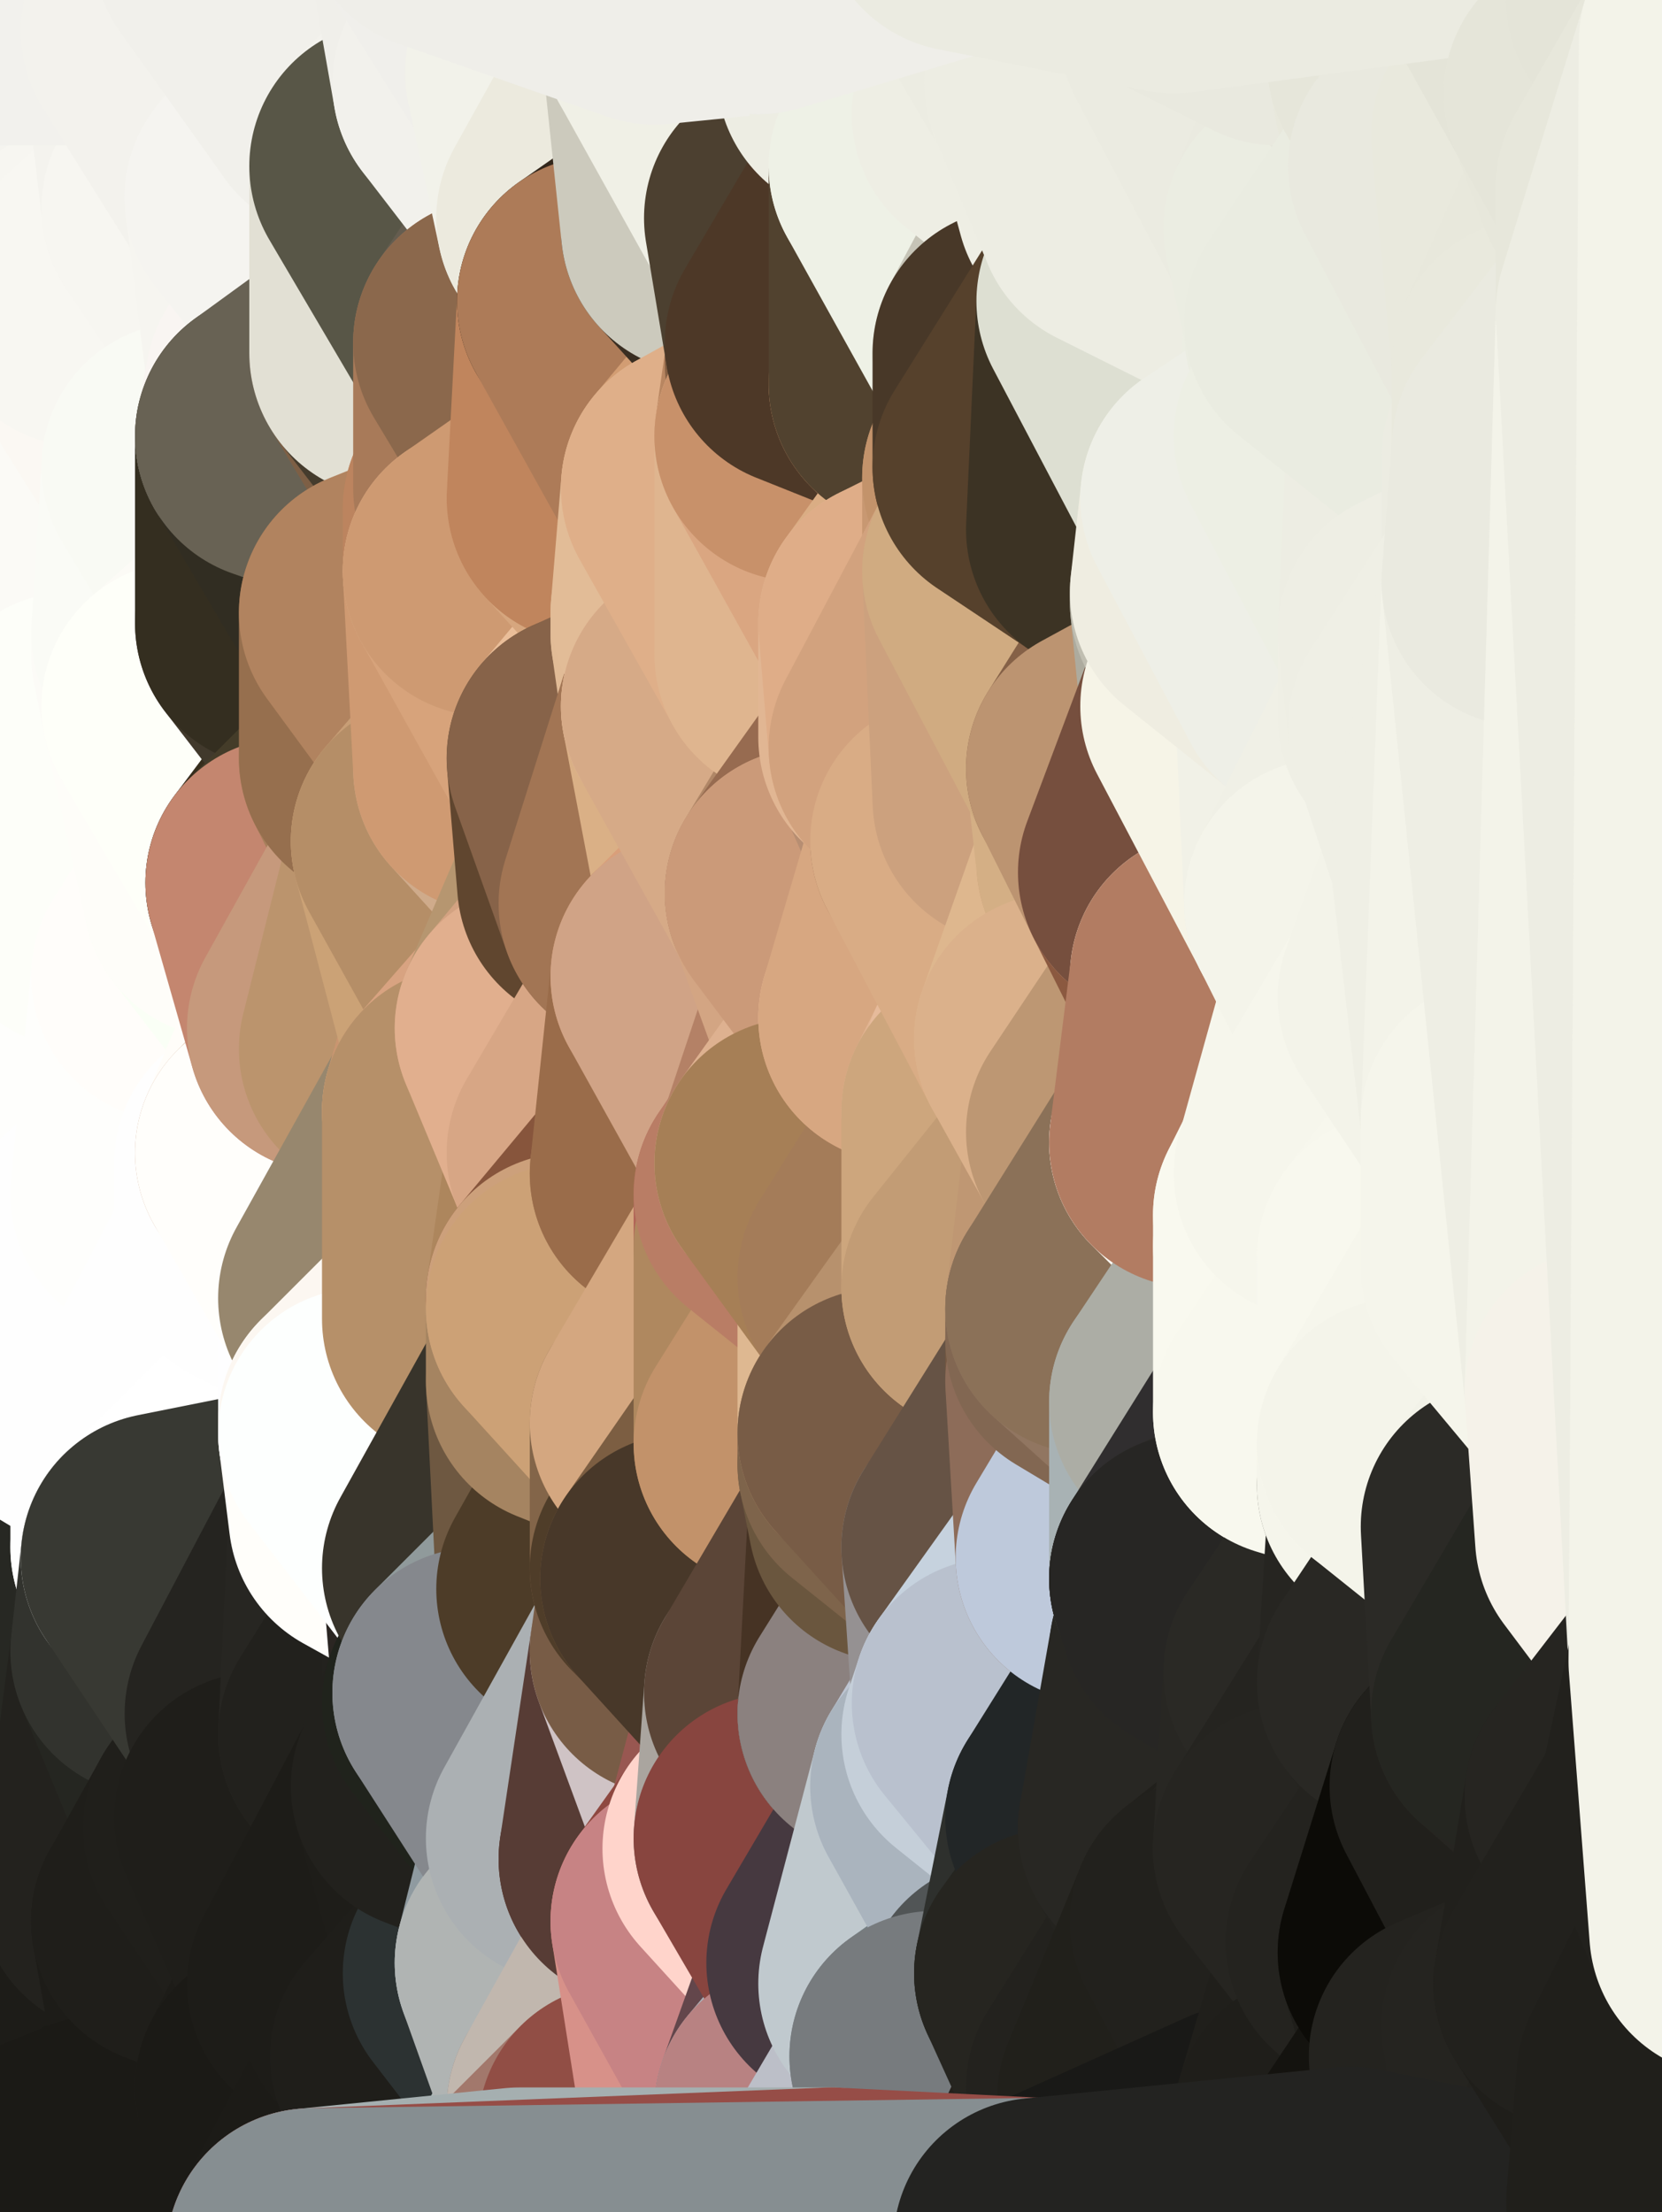 <?xml version="1.0" standalone="yes"?>
<svg width="160" height="213" xmlns="http://www.w3.org/2000/svg" version="1.1" ><rect width="100%" height="100%" fill="#808080" stroke="none"/><polygon points="-11,78 -12,104 -7,81" fill="rgba(254, 255, 250, 1)" stroke="rgba(254, 255, 250, 1)" stroke-width="28" stroke-linejoin="round"/>
		<polygon points="-11,78 -2,55 -2,52" fill="rgba(253, 252, 248, 1)" stroke="rgba(253, 252, 248, 1)" stroke-width="28" stroke-linejoin="round"/>
		<polygon points="-7,81 -12,104 -2,98" fill="rgba(254, 254, 252, 1)" stroke="rgba(254, 254, 252, 1)" stroke-width="28" stroke-linejoin="round"/>
		<polygon points="-12,104 -4,107 -2,98" fill="rgba(254, 254, 252, 1)" stroke="rgba(254, 254, 252, 1)" stroke-width="28" stroke-linejoin="round"/>
		<polygon points="-11,78 -2,52 0,0" fill="rgba(250, 249, 245, 1)" stroke="rgba(250, 249, 245, 1)" stroke-width="28" stroke-linejoin="round"/>
		<polygon points="-11,78 -7,81 -1,72" fill="rgba(252, 253, 248, 1)" stroke="rgba(252, 253, 248, 1)" stroke-width="28" stroke-linejoin="round"/>
		<polygon points="-2,55 -11,78 -1,72" fill="rgba(253, 252, 248, 1)" stroke="rgba(253, 252, 248, 1)" stroke-width="28" stroke-linejoin="round"/>
		<polygon points="-12,104 -4,130 -4,107" fill="rgba(254, 254, 254, 1)" stroke="rgba(254, 254, 254, 1)" stroke-width="28" stroke-linejoin="round"/>
		<polygon points="-4,130 -12,104 0,212" fill="rgba(254, 254, 255, 1)" stroke="rgba(254, 254, 255, 1)" stroke-width="28" stroke-linejoin="round"/>
		<polygon points="-4,107 -4,130 5,123" fill="rgba(254, 254, 254, 1)" stroke="rgba(254, 254, 254, 1)" stroke-width="28" stroke-linejoin="round"/>
		<polygon points="-4,130 5,124 5,123" fill="rgba(254, 254, 254, 1)" stroke="rgba(254, 254, 254, 1)" stroke-width="28" stroke-linejoin="round"/>
		<polygon points="-4,107 5,123 7,113" fill="rgba(254, 254, 254, 1)" stroke="rgba(254, 254, 254, 1)" stroke-width="28" stroke-linejoin="round"/>
		<polygon points="5,124 -4,130 5,133" fill="rgba(254, 254, 254, 1)" stroke="rgba(254, 254, 254, 1)" stroke-width="28" stroke-linejoin="round"/>
		<polygon points="-7,81 -2,98 2,97" fill="rgba(254, 254, 252, 1)" stroke="rgba(254, 254, 252, 1)" stroke-width="28" stroke-linejoin="round"/>
		<polygon points="0,0 -2,52 8,26" fill="rgba(247, 246, 242, 1)" stroke="rgba(247, 246, 242, 1)" stroke-width="28" stroke-linejoin="round"/>
		<polygon points="-2,52 8,29 8,26" fill="rgba(249, 248, 244, 1)" stroke="rgba(249, 248, 244, 1)" stroke-width="28" stroke-linejoin="round"/>
		<polygon points="-7,81 2,97 8,87" fill="rgba(254, 254, 252, 1)" stroke="rgba(254, 254, 252, 1)" stroke-width="28" stroke-linejoin="round"/>
		<polygon points="-4,130 0,212 6,156" fill="rgba(49, 50, 45, 1)" stroke="rgba(49, 50, 45, 1)" stroke-width="28" stroke-linejoin="round"/>
		<polygon points="-2,98 -4,107 2,97" fill="rgba(254, 254, 252, 1)" stroke="rgba(254, 254, 252, 1)" stroke-width="28" stroke-linejoin="round"/>
		<polygon points="-1,72 -7,81 8,87" fill="rgba(253, 254, 249, 1)" stroke="rgba(253, 254, 249, 1)" stroke-width="28" stroke-linejoin="round"/>
		<polygon points="-2,52 7,46 8,29" fill="rgba(250, 249, 245, 1)" stroke="rgba(250, 249, 245, 1)" stroke-width="28" stroke-linejoin="round"/>
		<polygon points="-2,55 -1,72 7,71" fill="rgba(253, 252, 248, 1)" stroke="rgba(253, 252, 248, 1)" stroke-width="28" stroke-linejoin="round"/>
		<polygon points="5,133 -4,130 6,156" fill="rgba(254, 254, 254, 1)" stroke="rgba(254, 254, 254, 1)" stroke-width="28" stroke-linejoin="round"/>
		<polygon points="6,156 0,212 12,182" fill="rgba(33, 32, 28, 1)" stroke="rgba(33, 32, 28, 1)" stroke-width="28" stroke-linejoin="round"/>
		<polygon points="7,71 -1,72 8,87" fill="rgba(253, 254, 249, 1)" stroke="rgba(253, 254, 249, 1)" stroke-width="28" stroke-linejoin="round"/>
		<polygon points="2,97 -4,107 7,113" fill="rgba(254, 254, 252, 1)" stroke="rgba(254, 254, 252, 1)" stroke-width="28" stroke-linejoin="round"/>
		<polygon points="8,87 2,97 12,89" fill="rgba(254, 254, 252, 1)" stroke="rgba(254, 254, 252, 1)" stroke-width="28" stroke-linejoin="round"/>
		<polygon points="-2,52 -2,55 7,46" fill="rgba(251, 250, 246, 1)" stroke="rgba(251, 250, 246, 1)" stroke-width="28" stroke-linejoin="round"/>
		<polygon points="5,133 6,156 15,149" fill="rgba(254, 254, 254, 1)" stroke="rgba(254, 254, 254, 1)" stroke-width="28" stroke-linejoin="round"/>
		<polygon points="7,113 5,123 15,115" fill="rgba(254, 254, 254, 1)" stroke="rgba(254, 254, 254, 1)" stroke-width="28" stroke-linejoin="round"/>
		<polygon points="5,133 15,149 15,139" fill="rgba(254, 254, 254, 1)" stroke="rgba(254, 254, 254, 1)" stroke-width="28" stroke-linejoin="round"/>
		<polygon points="0,212 10,208 12,182" fill="rgba(29, 28, 24, 1)" stroke="rgba(29, 28, 24, 1)" stroke-width="28" stroke-linejoin="round"/>
		<polygon points="17,61 7,71 17,63" fill="rgba(253, 252, 248, 1)" stroke="rgba(253, 252, 248, 1)" stroke-width="28" stroke-linejoin="round"/>
		<polygon points="-2,55 7,71 17,61" fill="rgba(253, 252, 248, 1)" stroke="rgba(253, 252, 248, 1)" stroke-width="28" stroke-linejoin="round"/>
		<polygon points="12,89 2,97 17,94" fill="rgba(254, 254, 252, 1)" stroke="rgba(254, 254, 252, 1)" stroke-width="28" stroke-linejoin="round"/>
		<polygon points="15,149 6,156 16,150" fill="rgba(254, 254, 254, 1)" stroke="rgba(254, 254, 254, 1)" stroke-width="28" stroke-linejoin="round"/>
		<polygon points="6,156 15,159 16,150" fill="rgba(250, 251, 246, 1)" stroke="rgba(250, 251, 246, 1)" stroke-width="28" stroke-linejoin="round"/>
		<polygon points="17,63 7,71 18,68" fill="rgba(253, 252, 248, 1)" stroke="rgba(253, 252, 248, 1)" stroke-width="28" stroke-linejoin="round"/>
		<polygon points="7,46 -2,55 17,61" fill="rgba(251, 250, 246, 1)" stroke="rgba(251, 250, 246, 1)" stroke-width="28" stroke-linejoin="round"/>
		<polygon points="0,0 8,26 16,3" fill="rgba(244, 243, 238, 1)" stroke="rgba(244, 243, 238, 1)" stroke-width="28" stroke-linejoin="round"/>
		<polygon points="13,0 0,0 16,3" fill="rgba(242, 241, 237, 1)" stroke="rgba(242, 241, 237, 1)" stroke-width="28" stroke-linejoin="round"/>
		<polygon points="17,185 10,208 20,202" fill="rgba(29, 28, 24, 1)" stroke="rgba(29, 28, 24, 1)" stroke-width="28" stroke-linejoin="round"/>
		<polygon points="16,3 8,26 18,20" fill="rgba(245, 244, 239, 1)" stroke="rgba(245, 244, 239, 1)" stroke-width="28" stroke-linejoin="round"/>
		<polygon points="8,29 7,46 18,45" fill="rgba(250, 249, 245, 1)" stroke="rgba(250, 249, 245, 1)" stroke-width="28" stroke-linejoin="round"/>
		<polygon points="2,97 7,113 17,94" fill="rgba(254, 254, 252, 1)" stroke="rgba(254, 254, 252, 1)" stroke-width="28" stroke-linejoin="round"/>
		<polygon points="12,182 10,208 17,185" fill="rgba(29, 28, 24, 1)" stroke="rgba(29, 28, 24, 1)" stroke-width="28" stroke-linejoin="round"/>
		<polygon points="6,156 12,182 15,159" fill="rgba(39, 40, 35, 1)" stroke="rgba(39, 40, 35, 1)" stroke-width="28" stroke-linejoin="round"/>
		<polygon points="12,182 17,185 22,176" fill="rgba(32, 31, 27, 1)" stroke="rgba(32, 31, 27, 1)" stroke-width="28" stroke-linejoin="round"/>
		<polygon points="12,89 17,94 22,86" fill="rgba(255, 253, 254, 1)" stroke="rgba(255, 253, 254, 1)" stroke-width="28" stroke-linejoin="round"/>
		<polygon points="7,46 17,61 18,45" fill="rgba(251, 250, 246, 1)" stroke="rgba(251, 250, 246, 1)" stroke-width="28" stroke-linejoin="round"/>
		<polygon points="5,123 5,124 15,115" fill="rgba(254, 254, 254, 1)" stroke="rgba(254, 254, 254, 1)" stroke-width="28" stroke-linejoin="round"/>
		<polygon points="13,0 16,3 23,-5" fill="rgba(242, 241, 236, 1)" stroke="rgba(242, 241, 236, 1)" stroke-width="28" stroke-linejoin="round"/>
		<polygon points="15,159 12,182 22,176" fill="rgba(35, 34, 30, 1)" stroke="rgba(35, 34, 30, 1)" stroke-width="28" stroke-linejoin="round"/>
		<polygon points="8,87 12,89 22,86" fill="rgba(254, 255, 250, 1)" stroke="rgba(254, 255, 250, 1)" stroke-width="28" stroke-linejoin="round"/>
		<polygon points="8,26 8,29 18,20" fill="rgba(247, 246, 241, 1)" stroke="rgba(247, 246, 241, 1)" stroke-width="28" stroke-linejoin="round"/>
		<polygon points="7,113 15,115 17,94" fill="rgba(254, 254, 252, 1)" stroke="rgba(254, 254, 252, 1)" stroke-width="28" stroke-linejoin="round"/>
		<polygon points="15,139 15,149 25,141" fill="rgba(254, 254, 254, 1)" stroke="rgba(254, 254, 254, 1)" stroke-width="28" stroke-linejoin="round"/>
		<polygon points="18,68 7,71 22,86" fill="rgba(252, 253, 248, 1)" stroke="rgba(252, 253, 248, 1)" stroke-width="28" stroke-linejoin="round"/>
		<polygon points="7,71 8,87 22,86" fill="rgba(253, 254, 249, 1)" stroke="rgba(253, 254, 249, 1)" stroke-width="28" stroke-linejoin="round"/>
		<polygon points="5,124 5,133 15,139" fill="rgba(254, 254, 254, 1)" stroke="rgba(254, 254, 254, 1)" stroke-width="28" stroke-linejoin="round"/>
		<polygon points="15,159 22,176 26,165" fill="rgba(37, 38, 33, 1)" stroke="rgba(37, 38, 33, 1)" stroke-width="28" stroke-linejoin="round"/>
		<polygon points="25,112 15,115 25,120" fill="rgba(254, 254, 254, 1)" stroke="rgba(254, 254, 254, 1)" stroke-width="28" stroke-linejoin="round"/>
		<polygon points="15,115 5,124 25,120" fill="rgba(254, 254, 254, 1)" stroke="rgba(254, 254, 254, 1)" stroke-width="28" stroke-linejoin="round"/>
		<polygon points="15,149 16,150 25,141" fill="rgba(254, 254, 254, 1)" stroke="rgba(254, 254, 254, 1)" stroke-width="28" stroke-linejoin="round"/>
		<polygon points="17,61 17,63 27,60" fill="rgba(252, 251, 247, 1)" stroke="rgba(252, 251, 247, 1)" stroke-width="28" stroke-linejoin="round"/>
		<polygon points="22,176 25,175 26,165" fill="rgba(34, 33, 29, 1)" stroke="rgba(34, 33, 29, 1)" stroke-width="28" stroke-linejoin="round"/>
		<polygon points="5,124 15,139 25,120" fill="rgba(254, 254, 254, 1)" stroke="rgba(254, 254, 254, 1)" stroke-width="28" stroke-linejoin="round"/>
		<polygon points="17,94 15,115 25,112" fill="rgba(254, 254, 252, 1)" stroke="rgba(254, 254, 252, 1)" stroke-width="28" stroke-linejoin="round"/>
		<polygon points="18,45 27,42 28,37" fill="rgba(254, 255, 250, 1)" stroke="rgba(254, 255, 250, 1)" stroke-width="28" stroke-linejoin="round"/>
		<polygon points="28,35 18,45 28,37" fill="rgba(248, 249, 244, 1)" stroke="rgba(248, 249, 244, 1)" stroke-width="28" stroke-linejoin="round"/>
		<polygon points="8,29 18,45 28,35" fill="rgba(251, 248, 243, 1)" stroke="rgba(251, 248, 243, 1)" stroke-width="28" stroke-linejoin="round"/>
		<polygon points="18,20 8,29 28,35" fill="rgba(248, 247, 242, 1)" stroke="rgba(248, 247, 242, 1)" stroke-width="28" stroke-linejoin="round"/>
		<polygon points="17,63 18,68 27,60" fill="rgba(252, 251, 247, 1)" stroke="rgba(252, 251, 247, 1)" stroke-width="28" stroke-linejoin="round"/>
		<polygon points="20,202 10,208 30,217" fill="rgba(26, 27, 22, 1)" stroke="rgba(26, 27, 22, 1)" stroke-width="28" stroke-linejoin="round"/>
		<polygon points="17,185 20,202 27,201" fill="rgba(29, 28, 24, 1)" stroke="rgba(29, 28, 24, 1)" stroke-width="28" stroke-linejoin="round"/>
		<polygon points="17,94 25,112 27,111" fill="rgba(254, 254, 252, 1)" stroke="rgba(254, 254, 252, 1)" stroke-width="28" stroke-linejoin="round"/>
		<polygon points="18,45 17,61 27,60" fill="rgba(250, 251, 246, 1)" stroke="rgba(250, 251, 246, 1)" stroke-width="28" stroke-linejoin="round"/>
		<polygon points="16,3 18,20 26,19" fill="rgba(244, 243, 238, 1)" stroke="rgba(244, 243, 238, 1)" stroke-width="28" stroke-linejoin="round"/>
		<polygon points="17,94 27,111 32,99" fill="rgba(254, 254, 252, 1)" stroke="rgba(254, 254, 252, 1)" stroke-width="28" stroke-linejoin="round"/>
		<polygon points="17,185 27,201 32,191" fill="rgba(29, 28, 24, 1)" stroke="rgba(29, 28, 24, 1)" stroke-width="28" stroke-linejoin="round"/>
		<polygon points="26,19 18,20 28,35" fill="rgba(247, 246, 241, 1)" stroke="rgba(247, 246, 241, 1)" stroke-width="28" stroke-linejoin="round"/>
		<polygon points="15,139 25,141 25,120" fill="rgba(254, 254, 254, 1)" stroke="rgba(254, 254, 254, 1)" stroke-width="28" stroke-linejoin="round"/>
		<polygon points="0,0 13,0 23,-5" fill="rgba(242, 241, 237, 1)" stroke="rgba(242, 241, 237, 1)" stroke-width="28" stroke-linejoin="round"/>
		<polygon points="23,-5 16,3 33,9" fill="rgba(241, 240, 235, 1)" stroke="rgba(241, 240, 235, 1)" stroke-width="28" stroke-linejoin="round"/>
		<polygon points="16,3 26,19 33,9" fill="rgba(243, 242, 237, 1)" stroke="rgba(243, 242, 237, 1)" stroke-width="28" stroke-linejoin="round"/>
		<polygon points="22,86 17,94 32,99" fill="rgba(255, 253, 250, 1)" stroke="rgba(255, 253, 250, 1)" stroke-width="28" stroke-linejoin="round"/>
		<polygon points="28,85 22,86 32,99" fill="rgba(250, 255, 246, 1)" stroke="rgba(250, 255, 246, 1)" stroke-width="28" stroke-linejoin="round"/>
		<polygon points="27,201 20,202 30,217" fill="rgba(27, 26, 22, 1)" stroke="rgba(27, 26, 22, 1)" stroke-width="28" stroke-linejoin="round"/>
		<polygon points="10,208 0,212 30,217" fill="rgba(27, 26, 22, 1)" stroke="rgba(27, 26, 22, 1)" stroke-width="28" stroke-linejoin="round"/>
		<polygon points="18,68 22,86 28,85" fill="rgba(254, 253, 249, 1)" stroke="rgba(254, 253, 249, 1)" stroke-width="28" stroke-linejoin="round"/>
		<polygon points="18,45 27,60 27,42" fill="rgba(249, 250, 244, 1)" stroke="rgba(249, 250, 244, 1)" stroke-width="28" stroke-linejoin="round"/>
		<polygon points="25,112 25,120 27,111" fill="rgba(254, 254, 254, 1)" stroke="rgba(254, 254, 254, 1)" stroke-width="28" stroke-linejoin="round"/>
		<polygon points="16,150 15,159 26,165" fill="rgba(50, 51, 46, 1)" stroke="rgba(50, 51, 46, 1)" stroke-width="28" stroke-linejoin="round"/>
		<polygon points="35,137 25,141 35,138" fill="rgba(254, 254, 254, 1)" stroke="rgba(254, 254, 254, 1)" stroke-width="28" stroke-linejoin="round"/>
		<polygon points="26,165 25,175 35,167" fill="rgba(33, 32, 28, 1)" stroke="rgba(33, 32, 28, 1)" stroke-width="28" stroke-linejoin="round"/>
		<polygon points="22,176 17,185 32,191" fill="rgba(31, 30, 26, 1)" stroke="rgba(31, 30, 26, 1)" stroke-width="28" stroke-linejoin="round"/>
		<polygon points="25,175 22,176 32,191" fill="rgba(32, 31, 27, 1)" stroke="rgba(32, 31, 27, 1)" stroke-width="28" stroke-linejoin="round"/>
		<polygon points="25,120 25,141 35,125" fill="rgba(254, 254, 254, 1)" stroke="rgba(254, 254, 254, 1)" stroke-width="28" stroke-linejoin="round"/>
		<polygon points="25,141 35,137 35,125" fill="rgba(254, 254, 254, 1)" stroke="rgba(254, 254, 254, 1)" stroke-width="28" stroke-linejoin="round"/>
		<polygon points="27,60 18,68 37,73" fill="rgba(252, 251, 246, 1)" stroke="rgba(252, 251, 246, 1)" stroke-width="28" stroke-linejoin="round"/>
		<polygon points="18,68 28,85 37,73" fill="rgba(254, 255, 249, 1)" stroke="rgba(254, 255, 249, 1)" stroke-width="28" stroke-linejoin="round"/>
		<polygon points="35,138 25,141 36,146" fill="rgba(254, 254, 255, 1)" stroke="rgba(254, 254, 255, 1)" stroke-width="28" stroke-linejoin="round"/>
		<polygon points="25,141 16,150 36,146" fill="rgba(255, 255, 255, 1)" stroke="rgba(255, 255, 255, 1)" stroke-width="28" stroke-linejoin="round"/>
		<polygon points="33,9 26,19 36,11" fill="rgba(244, 243, 238, 1)" stroke="rgba(244, 243, 238, 1)" stroke-width="28" stroke-linejoin="round"/>
		<polygon points="37,73 28,85 38,75" fill="rgba(55, 46, 29, 1)" stroke="rgba(55, 46, 29, 1)" stroke-width="28" stroke-linejoin="round"/>
		<polygon points="28,35 28,37 38,34" fill="rgba(248, 247, 242, 1)" stroke="rgba(248, 247, 242, 1)" stroke-width="28" stroke-linejoin="round"/>
		<polygon points="36,11 26,19 38,16" fill="rgba(244, 243, 238, 1)" stroke="rgba(244, 243, 238, 1)" stroke-width="28" stroke-linejoin="round"/>
		<polygon points="32,99 27,111 37,101" fill="rgba(255, 253, 249, 1)" stroke="rgba(255, 253, 249, 1)" stroke-width="28" stroke-linejoin="round"/>
		<polygon points="32,191 27,201 37,193" fill="rgba(29, 28, 24, 1)" stroke="rgba(29, 28, 24, 1)" stroke-width="28" stroke-linejoin="round"/>
		<polygon points="16,150 26,165 36,146" fill="rgba(56, 57, 51, 1)" stroke="rgba(56, 57, 51, 1)" stroke-width="28" stroke-linejoin="round"/>
		<polygon points="37,193 27,201 40,198" fill="rgba(30, 29, 25, 1)" stroke="rgba(30, 29, 25, 1)" stroke-width="28" stroke-linejoin="round"/>
		<polygon points="26,19 28,35 38,34" fill="rgba(246, 245, 240, 1)" stroke="rgba(246, 245, 240, 1)" stroke-width="28" stroke-linejoin="round"/>
		<polygon points="37,59 27,60 37,73" fill="rgba(65, 57, 44, 1)" stroke="rgba(65, 57, 44, 1)" stroke-width="28" stroke-linejoin="round"/>
		<polygon points="27,42 27,60 37,59" fill="rgba(52, 46, 32, 1)" stroke="rgba(52, 46, 32, 1)" stroke-width="28" stroke-linejoin="round"/>
		<polygon points="27,111 25,120 35,125" fill="rgba(254, 254, 254, 1)" stroke="rgba(254, 254, 254, 1)" stroke-width="28" stroke-linejoin="round"/>
		<polygon points="35,167 25,175 42,172" fill="rgba(32, 31, 27, 1)" stroke="rgba(32, 31, 27, 1)" stroke-width="28" stroke-linejoin="round"/>
		<polygon points="38,75 28,85 42,81" fill="rgba(68, 60, 41, 1)" stroke="rgba(68, 60, 41, 1)" stroke-width="28" stroke-linejoin="round"/>
		<polygon points="28,37 27,42 38,34" fill="rgba(249, 245, 242, 1)" stroke="rgba(249, 245, 242, 1)" stroke-width="28" stroke-linejoin="round"/>
		<polygon points="38,16 26,19 38,34" fill="rgba(245, 244, 240, 1)" stroke="rgba(245, 244, 240, 1)" stroke-width="28" stroke-linejoin="round"/>
		<polygon points="26,165 35,167 36,146" fill="rgba(37, 36, 32, 1)" stroke="rgba(37, 36, 32, 1)" stroke-width="28" stroke-linejoin="round"/>
		<polygon points="35,167 42,172 45,164" fill="rgba(33, 32, 28, 1)" stroke="rgba(33, 32, 28, 1)" stroke-width="28" stroke-linejoin="round"/>
		<polygon points="37,101 27,111 45,107" fill="rgba(200, 155, 124, 1)" stroke="rgba(200, 155, 124, 1)" stroke-width="28" stroke-linejoin="round"/>
		<polygon points="23,-5 33,9 43,-9" fill="rgba(241, 240, 235, 1)" stroke="rgba(241, 240, 235, 1)" stroke-width="28" stroke-linejoin="round"/>
		<polygon points="25,175 32,191 42,172" fill="rgba(31, 30, 26, 1)" stroke="rgba(31, 30, 26, 1)" stroke-width="28" stroke-linejoin="round"/>
		<polygon points="35,125 35,137 45,127" fill="rgba(254, 254, 255, 1)" stroke="rgba(254, 254, 255, 1)" stroke-width="28" stroke-linejoin="round"/>
		<polygon points="36,146 35,167 45,151" fill="rgba(39, 38, 34, 1)" stroke="rgba(39, 38, 34, 1)" stroke-width="28" stroke-linejoin="round"/>
		<polygon points="27,201 30,217 40,198" fill="rgba(27, 26, 22, 1)" stroke="rgba(27, 26, 22, 1)" stroke-width="28" stroke-linejoin="round"/>
		<polygon points="47,49 37,59 47,55" fill="rgba(163, 117, 81, 1)" stroke="rgba(163, 117, 81, 1)" stroke-width="28" stroke-linejoin="round"/>
		<polygon points="37,101 45,107 47,100" fill="rgba(180, 138, 96, 1)" stroke="rgba(180, 138, 96, 1)" stroke-width="28" stroke-linejoin="round"/>
		<polygon points="37,193 40,198 47,190" fill="rgba(29, 28, 24, 1)" stroke="rgba(29, 28, 24, 1)" stroke-width="28" stroke-linejoin="round"/>
		<polygon points="27,42 37,59 47,49" fill="rgba(49, 45, 34, 1)" stroke="rgba(49, 45, 34, 1)" stroke-width="28" stroke-linejoin="round"/>
		<polygon points="38,34 27,42 47,49" fill="rgba(104, 98, 84, 1)" stroke="rgba(104, 98, 84, 1)" stroke-width="28" stroke-linejoin="round"/>
		<polygon points="36,11 38,16 46,8" fill="rgba(243, 242, 237, 1)" stroke="rgba(243, 242, 237, 1)" stroke-width="28" stroke-linejoin="round"/>
		<polygon points="33,9 36,11 46,8" fill="rgba(242, 241, 236, 1)" stroke="rgba(242, 241, 236, 1)" stroke-width="28" stroke-linejoin="round"/>
		<polygon points="45,151 35,167 45,164" fill="rgba(34, 33, 29, 1)" stroke="rgba(34, 33, 29, 1)" stroke-width="28" stroke-linejoin="round"/>
		<polygon points="27,111 35,125 45,107" fill="rgba(255, 254, 251, 1)" stroke="rgba(255, 254, 251, 1)" stroke-width="28" stroke-linejoin="round"/>
		<polygon points="28,85 32,99 42,81" fill="rgba(196, 134, 111, 1)" stroke="rgba(196, 134, 111, 1)" stroke-width="28" stroke-linejoin="round"/>
		<polygon points="38,75 42,81 48,74" fill="rgba(169, 126, 92, 1)" stroke="rgba(169, 126, 92, 1)" stroke-width="28" stroke-linejoin="round"/>
		<polygon points="37,73 38,75 48,74" fill="rgba(168, 128, 92, 1)" stroke="rgba(168, 128, 92, 1)" stroke-width="28" stroke-linejoin="round"/>
		<polygon points="38,34 47,49 48,47" fill="rgba(125, 95, 69, 1)" stroke="rgba(125, 95, 69, 1)" stroke-width="28" stroke-linejoin="round"/>
		<polygon points="45,151 45,164 46,163" fill="rgba(35, 34, 30, 1)" stroke="rgba(35, 34, 30, 1)" stroke-width="28" stroke-linejoin="round"/>
		<polygon points="43,-9 33,9 46,8" fill="rgba(241, 240, 235, 1)" stroke="rgba(241, 240, 235, 1)" stroke-width="28" stroke-linejoin="round"/>
		<polygon points="32,191 37,193 42,172" fill="rgba(29, 28, 24, 1)" stroke="rgba(29, 28, 24, 1)" stroke-width="28" stroke-linejoin="round"/>
		<polygon points="32,99 37,101 42,81" fill="rgba(198, 153, 124, 1)" stroke="rgba(198, 153, 124, 1)" stroke-width="28" stroke-linejoin="round"/>
		<polygon points="40,198 30,217 50,215" fill="rgba(28, 27, 23, 1)" stroke="rgba(28, 27, 23, 1)" stroke-width="28" stroke-linejoin="round"/>
		<polygon points="38,34 48,47 48,33" fill="rgba(69, 60, 45, 1)" stroke="rgba(69, 60, 45, 1)" stroke-width="28" stroke-linejoin="round"/>
		<polygon points="42,81 37,101 47,100" fill="rgba(187, 148, 109, 1)" stroke="rgba(187, 148, 109, 1)" stroke-width="28" stroke-linejoin="round"/>
		<polygon points="42,172 37,193 47,190" fill="rgba(29, 28, 24, 1)" stroke="rgba(29, 28, 24, 1)" stroke-width="28" stroke-linejoin="round"/>
		<polygon points="37,59 37,73 48,74" fill="rgba(150, 111, 78, 1)" stroke="rgba(150, 111, 78, 1)" stroke-width="28" stroke-linejoin="round"/>
		<polygon points="38,16 38,34 48,33" fill="rgba(226, 224, 212, 1)" stroke="rgba(226, 224, 212, 1)" stroke-width="28" stroke-linejoin="round"/>
		<polygon points="35,125 45,127 45,107" fill="rgba(151, 135, 110, 1)" stroke="rgba(151, 135, 110, 1)" stroke-width="28" stroke-linejoin="round"/>
		<polygon points="47,55 37,59 48,74" fill="rgba(177, 131, 95, 1)" stroke="rgba(177, 131, 95, 1)" stroke-width="28" stroke-linejoin="round"/>
		<polygon points="35,138 36,146 45,151" fill="rgba(255, 254, 250, 1)" stroke="rgba(255, 254, 250, 1)" stroke-width="28" stroke-linejoin="round"/>
		<polygon points="42,172 47,190 55,177" fill="rgba(30, 29, 25, 1)" stroke="rgba(30, 29, 25, 1)" stroke-width="28" stroke-linejoin="round"/>
		<polygon points="45,127 55,126 55,125" fill="rgba(154, 123, 92, 1)" stroke="rgba(154, 123, 92, 1)" stroke-width="28" stroke-linejoin="round"/>
		<polygon points="45,151 46,163 56,153" fill="rgba(43, 38, 34, 1)" stroke="rgba(43, 38, 34, 1)" stroke-width="28" stroke-linejoin="round"/>
		<polygon points="46,8 38,16 56,21" fill="rgba(243, 242, 237, 1)" stroke="rgba(243, 242, 237, 1)" stroke-width="28" stroke-linejoin="round"/>
		<polygon points="38,16 48,33 56,21" fill="rgba(88, 86, 71, 1)" stroke="rgba(88, 86, 71, 1)" stroke-width="28" stroke-linejoin="round"/>
		<polygon points="47,190 52,189 55,177" fill="rgba(29, 33, 32, 1)" stroke="rgba(29, 33, 32, 1)" stroke-width="28" stroke-linejoin="round"/>
		<polygon points="55,126 45,127 55,133" fill="rgba(145, 115, 87, 1)" stroke="rgba(145, 115, 87, 1)" stroke-width="28" stroke-linejoin="round"/>
		<polygon points="35,137 35,138 55,133" fill="rgba(254, 255, 255, 1)" stroke="rgba(254, 255, 255, 1)" stroke-width="28" stroke-linejoin="round"/>
		<polygon points="45,127 35,137 55,133" fill="rgba(252, 247, 241, 1)" stroke="rgba(252, 247, 241, 1)" stroke-width="28" stroke-linejoin="round"/>
		<polygon points="47,100 45,107 52,99" fill="rgba(201, 149, 112, 1)" stroke="rgba(201, 149, 112, 1)" stroke-width="28" stroke-linejoin="round"/>
		<polygon points="40,198 50,215 57,203" fill="rgba(28, 28, 28, 1)" stroke="rgba(28, 28, 28, 1)" stroke-width="28" stroke-linejoin="round"/>
		<polygon points="48,47 47,49 57,48" fill="rgba(187, 129, 91, 1)" stroke="rgba(187, 129, 91, 1)" stroke-width="28" stroke-linejoin="round"/>
		<polygon points="35,138 45,151 55,133" fill="rgba(253, 255, 254, 1)" stroke="rgba(253, 255, 254, 1)" stroke-width="28" stroke-linejoin="round"/>
		<polygon points="43,-9 46,8 53,7" fill="rgba(240, 239, 234, 1)" stroke="rgba(240, 239, 234, 1)" stroke-width="28" stroke-linejoin="round"/>
		<polygon points="42,81 47,100 52,99" fill="rgba(203, 162, 118, 1)" stroke="rgba(203, 162, 118, 1)" stroke-width="28" stroke-linejoin="round"/>
		<polygon points="56,21 48,33 58,29" fill="rgba(101, 93, 80, 1)" stroke="rgba(101, 93, 80, 1)" stroke-width="28" stroke-linejoin="round"/>
		<polygon points="58,23 56,21 58,29" fill="rgba(79, 69, 57, 1)" stroke="rgba(79, 69, 57, 1)" stroke-width="28" stroke-linejoin="round"/>
		<polygon points="48,74 42,81 58,85" fill="rgba(200, 158, 118, 1)" stroke="rgba(200, 158, 118, 1)" stroke-width="28" stroke-linejoin="round"/>
		<polygon points="42,81 52,99 58,85" fill="rgba(181, 142, 103, 1)" stroke="rgba(181, 142, 103, 1)" stroke-width="28" stroke-linejoin="round"/>
		<polygon points="47,190 40,198 57,203" fill="rgba(31, 30, 26, 1)" stroke="rgba(31, 30, 26, 1)" stroke-width="28" stroke-linejoin="round"/>
		<polygon points="52,189 47,190 57,203" fill="rgba(44, 50, 50, 1)" stroke="rgba(44, 50, 50, 1)" stroke-width="28" stroke-linejoin="round"/>
		<polygon points="52,99 45,107 57,111" fill="rgba(216, 163, 129, 1)" stroke="rgba(216, 163, 129, 1)" stroke-width="28" stroke-linejoin="round"/>
		<polygon points="45,107 55,125 57,111" fill="rgba(208, 159, 118, 1)" stroke="rgba(208, 159, 118, 1)" stroke-width="28" stroke-linejoin="round"/>
		<polygon points="47,49 47,55 57,48" fill="rgba(188, 132, 95, 1)" stroke="rgba(188, 132, 95, 1)" stroke-width="28" stroke-linejoin="round"/>
		<polygon points="53,7 46,8 56,21" fill="rgba(242, 241, 236, 1)" stroke="rgba(242, 241, 236, 1)" stroke-width="28" stroke-linejoin="round"/>
		<polygon points="45,164 42,172 55,177" fill="rgba(34, 33, 29, 1)" stroke="rgba(34, 33, 29, 1)" stroke-width="28" stroke-linejoin="round"/>
		<polygon points="46,163 45,164 55,177" fill="rgba(32, 35, 28, 1)" stroke="rgba(32, 35, 28, 1)" stroke-width="28" stroke-linejoin="round"/>
		<polygon points="45,107 45,127 55,125" fill="rgba(182, 144, 105, 1)" stroke="rgba(182, 144, 105, 1)" stroke-width="28" stroke-linejoin="round"/>
		<polygon points="57,203 50,215 60,205" fill="rgba(174, 186, 184, 1)" stroke="rgba(174, 186, 184, 1)" stroke-width="28" stroke-linejoin="round"/>
		<polygon points="57,73 48,74 58,85" fill="rgba(207, 171, 139, 1)" stroke="rgba(207, 171, 139, 1)" stroke-width="28" stroke-linejoin="round"/>
		<polygon points="47,55 48,74 57,73" fill="rgba(207, 154, 114, 1)" stroke="rgba(207, 154, 114, 1)" stroke-width="28" stroke-linejoin="round"/>
		<polygon points="48,33 48,47 57,48" fill="rgba(168, 122, 89, 1)" stroke="rgba(168, 122, 89, 1)" stroke-width="28" stroke-linejoin="round"/>
		<polygon points="55,133 45,151 56,153" fill="rgba(56, 52, 43, 1)" stroke="rgba(56, 52, 43, 1)" stroke-width="28" stroke-linejoin="round"/>
		<polygon points="43,-9 53,7 63,-2" fill="rgba(240, 239, 235, 1)" stroke="rgba(240, 239, 235, 1)" stroke-width="28" stroke-linejoin="round"/>
		<polygon points="55,177 52,189 62,179" fill="rgba(143, 154, 160, 1)" stroke="rgba(143, 154, 160, 1)" stroke-width="28" stroke-linejoin="round"/>
		<polygon points="58,85 52,99 62,87" fill="rgba(182, 150, 112, 1)" stroke="rgba(182, 150, 112, 1)" stroke-width="28" stroke-linejoin="round"/>
		<polygon points="56,153 46,163 65,159" fill="rgba(144, 154, 155, 1)" stroke="rgba(144, 154, 155, 1)" stroke-width="28" stroke-linejoin="round"/>
		<polygon points="48,33 57,48 58,29" fill="rgba(139, 104, 76, 1)" stroke="rgba(139, 104, 76, 1)" stroke-width="28" stroke-linejoin="round"/>
		<polygon points="63,-2 53,7 66,3" fill="rgba(239, 238, 233, 1)" stroke="rgba(239, 238, 233, 1)" stroke-width="28" stroke-linejoin="round"/>
		<polygon points="65,151 56,153 65,159" fill="rgba(131, 103, 81, 1)" stroke="rgba(131, 103, 81, 1)" stroke-width="28" stroke-linejoin="round"/>
		<polygon points="55,133 56,153 65,137" fill="rgba(110, 88, 65, 1)" stroke="rgba(110, 88, 65, 1)" stroke-width="28" stroke-linejoin="round"/>
		<polygon points="47,55 57,73 67,61" fill="rgba(215, 163, 123, 1)" stroke="rgba(215, 163, 123, 1)" stroke-width="28" stroke-linejoin="round"/>
		<polygon points="67,59 47,55 67,61" fill="rgba(215, 171, 132, 1)" stroke="rgba(215, 171, 132, 1)" stroke-width="28" stroke-linejoin="round"/>
		<polygon points="62,87 52,99 67,94" fill="rgba(211, 162, 129, 1)" stroke="rgba(211, 162, 129, 1)" stroke-width="28" stroke-linejoin="round"/>
		<polygon points="57,48 47,55 67,59" fill="rgba(206, 154, 114, 1)" stroke="rgba(206, 154, 114, 1)" stroke-width="28" stroke-linejoin="round"/>
		<polygon points="62,179 52,189 67,185" fill="rgba(172, 182, 184, 1)" stroke="rgba(172, 182, 184, 1)" stroke-width="28" stroke-linejoin="round"/>
		<polygon points="65,151 65,159 66,152" fill="rgba(84, 66, 46, 1)" stroke="rgba(84, 66, 46, 1)" stroke-width="28" stroke-linejoin="round"/>
		<polygon points="46,163 55,177 65,159" fill="rgba(133, 136, 141, 1)" stroke="rgba(133, 136, 141, 1)" stroke-width="28" stroke-linejoin="round"/>
		<polygon points="57,111 55,125 65,113" fill="rgba(173, 134, 93, 1)" stroke="rgba(173, 134, 93, 1)" stroke-width="28" stroke-linejoin="round"/>
		<polygon points="67,61 57,73 68,68" fill="rgba(234, 190, 153, 1)" stroke="rgba(234, 190, 153, 1)" stroke-width="28" stroke-linejoin="round"/>
		<polygon points="58,23 58,29 68,22" fill="rgba(55, 45, 33, 1)" stroke="rgba(55, 45, 33, 1)" stroke-width="28" stroke-linejoin="round"/>
		<polygon points="65,137 56,153 65,151" fill="rgba(77, 60, 40, 1)" stroke="rgba(77, 60, 40, 1)" stroke-width="28" stroke-linejoin="round"/>
		<polygon points="57,48 67,59 68,47" fill="rgba(214, 166, 126, 1)" stroke="rgba(214, 166, 126, 1)" stroke-width="28" stroke-linejoin="round"/>
		<polygon points="56,21 58,23 68,22" fill="rgba(78, 71, 55, 1)" stroke="rgba(78, 71, 55, 1)" stroke-width="28" stroke-linejoin="round"/>
		<polygon points="52,99 57,111 67,94" fill="rgba(225, 175, 142, 1)" stroke="rgba(225, 175, 142, 1)" stroke-width="28" stroke-linejoin="round"/>
		<polygon points="52,189 57,203 67,185" fill="rgba(176, 180, 179, 1)" stroke="rgba(176, 180, 179, 1)" stroke-width="28" stroke-linejoin="round"/>
		<polygon points="55,177 62,179 65,159" fill="rgba(171, 176, 179, 1)" stroke="rgba(171, 176, 179, 1)" stroke-width="28" stroke-linejoin="round"/>
		<polygon points="55,126 55,133 65,137" fill="rgba(165, 132, 97, 1)" stroke="rgba(165, 132, 97, 1)" stroke-width="28" stroke-linejoin="round"/>
		<polygon points="62,87 67,94 72,89" fill="rgba(195, 146, 106, 1)" stroke="rgba(195, 146, 106, 1)" stroke-width="28" stroke-linejoin="round"/>
		<polygon points="62,179 67,185 72,178" fill="rgba(74, 36, 25, 1)" stroke="rgba(74, 36, 25, 1)" stroke-width="28" stroke-linejoin="round"/>
		<polygon points="58,29 57,48 68,47" fill="rgba(192, 133, 93, 1)" stroke="rgba(192, 133, 93, 1)" stroke-width="28" stroke-linejoin="round"/>
		<polygon points="53,7 56,21 66,3" fill="rgba(242, 242, 234, 1)" stroke="rgba(242, 242, 234, 1)" stroke-width="28" stroke-linejoin="round"/>
		<polygon points="57,73 58,85 62,87" fill="rgba(96, 70, 47, 1)" stroke="rgba(96, 70, 47, 1)" stroke-width="28" stroke-linejoin="round"/>
		<polygon points="63,-2 66,3 73,-3" fill="rgba(239, 238, 233, 1)" stroke="rgba(239, 238, 233, 1)" stroke-width="28" stroke-linejoin="round"/>
		<polygon points="57,203 60,205 70,204" fill="rgba(137, 122, 117, 1)" stroke="rgba(137, 122, 117, 1)" stroke-width="28" stroke-linejoin="round"/>
		<polygon points="67,185 57,203 70,204" fill="rgba(193, 183, 174, 1)" stroke="rgba(193, 183, 174, 1)" stroke-width="28" stroke-linejoin="round"/>
		<polygon points="66,3 56,21 68,22" fill="rgba(236, 234, 222, 1)" stroke="rgba(236, 234, 222, 1)" stroke-width="28" stroke-linejoin="round"/>
		<polygon points="57,111 65,113 67,94" fill="rgba(215, 166, 133, 1)" stroke="rgba(215, 166, 133, 1)" stroke-width="28" stroke-linejoin="round"/>
		<polygon points="75,115 65,113 75,120" fill="rgba(183, 129, 103, 1)" stroke="rgba(183, 129, 103, 1)" stroke-width="28" stroke-linejoin="round"/>
		<polygon points="65,113 55,125 75,120" fill="rgba(135, 85, 60, 1)" stroke="rgba(135, 85, 60, 1)" stroke-width="28" stroke-linejoin="round"/>
		<polygon points="57,73 62,87 68,68" fill="rgba(135, 99, 73, 1)" stroke="rgba(135, 99, 73, 1)" stroke-width="28" stroke-linejoin="round"/>
		<polygon points="55,125 55,126 75,120" fill="rgba(204, 160, 123, 1)" stroke="rgba(204, 160, 123, 1)" stroke-width="28" stroke-linejoin="round"/>
		<polygon points="55,126 65,137 75,120" fill="rgba(204, 161, 118, 1)" stroke="rgba(204, 161, 118, 1)" stroke-width="28" stroke-linejoin="round"/>
		<polygon points="65,137 65,151 75,139" fill="rgba(131, 101, 73, 1)" stroke="rgba(131, 101, 73, 1)" stroke-width="28" stroke-linejoin="round"/>
		<polygon points="65,159 62,179 72,178" fill="rgba(87, 60, 53, 1)" stroke="rgba(87, 60, 53, 1)" stroke-width="28" stroke-linejoin="round"/>
		<polygon points="65,113 75,115 77,112" fill="rgba(166, 123, 88, 1)" stroke="rgba(166, 123, 88, 1)" stroke-width="28" stroke-linejoin="round"/>
		<polygon points="67,59 67,61 77,63" fill="rgba(227, 192, 154, 1)" stroke="rgba(227, 192, 154, 1)" stroke-width="28" stroke-linejoin="round"/>
		<polygon points="67,61 68,68 77,63" fill="rgba(225, 187, 150, 1)" stroke="rgba(225, 187, 150, 1)" stroke-width="28" stroke-linejoin="round"/>
		<polygon points="65,159 72,178 76,163" fill="rgba(207, 195, 197, 1)" stroke="rgba(207, 195, 197, 1)" stroke-width="28" stroke-linejoin="round"/>
		<polygon points="68,22 58,29 78,33" fill="rgba(51, 39, 27, 1)" stroke="rgba(51, 39, 27, 1)" stroke-width="28" stroke-linejoin="round"/>
		<polygon points="58,29 78,35 78,33" fill="rgba(98, 67, 46, 1)" stroke="rgba(98, 67, 46, 1)" stroke-width="28" stroke-linejoin="round"/>
		<polygon points="58,29 68,47 78,35" fill="rgba(173, 123, 88, 1)" stroke="rgba(173, 123, 88, 1)" stroke-width="28" stroke-linejoin="round"/>
		<polygon points="68,47 77,42 78,35" fill="rgba(210, 157, 115, 1)" stroke="rgba(210, 157, 115, 1)" stroke-width="28" stroke-linejoin="round"/>
		<polygon points="66,152 65,159 76,163" fill="rgba(120, 92, 70, 1)" stroke="rgba(120, 92, 70, 1)" stroke-width="28" stroke-linejoin="round"/>
		<polygon points="72,178 75,177 76,163" fill="rgba(152, 87, 81, 1)" stroke="rgba(152, 87, 81, 1)" stroke-width="28" stroke-linejoin="round"/>
		<polygon points="65,151 66,152 75,139" fill="rgba(79, 61, 41, 1)" stroke="rgba(79, 61, 41, 1)" stroke-width="28" stroke-linejoin="round"/>
		<polygon points="68,68 62,87 72,89" fill="rgba(162, 117, 84, 1)" stroke="rgba(162, 117, 84, 1)" stroke-width="28" stroke-linejoin="round"/>
		<polygon points="77,203 70,204 80,215" fill="rgba(255, 186, 185, 1)" stroke="rgba(255, 186, 185, 1)" stroke-width="28" stroke-linejoin="round"/>
		<polygon points="60,205 50,215 80,215" fill="rgba(162, 120, 108, 1)" stroke="rgba(162, 120, 108, 1)" stroke-width="28" stroke-linejoin="round"/>
		<polygon points="70,204 60,205 80,215" fill="rgba(145, 78, 69, 1)" stroke="rgba(145, 78, 69, 1)" stroke-width="28" stroke-linejoin="round"/>
		<polygon points="76,21 68,22 78,33" fill="rgba(58, 46, 34, 1)" stroke="rgba(58, 46, 34, 1)" stroke-width="28" stroke-linejoin="round"/>
		<polygon points="68,68 72,89 78,86" fill="rgba(218, 176, 134, 1)" stroke="rgba(218, 176, 134, 1)" stroke-width="28" stroke-linejoin="round"/>
		<polygon points="67,94 65,113 77,112" fill="rgba(154, 108, 74, 1)" stroke="rgba(154, 108, 74, 1)" stroke-width="28" stroke-linejoin="round"/>
		<polygon points="66,3 68,22 76,21" fill="rgba(204, 202, 189, 1)" stroke="rgba(204, 202, 189, 1)" stroke-width="28" stroke-linejoin="round"/>
		<polygon points="65,137 75,139 75,120" fill="rgba(212, 167, 128, 1)" stroke="rgba(212, 167, 128, 1)" stroke-width="28" stroke-linejoin="round"/>
		<polygon points="72,178 67,185 82,189" fill="rgba(142, 72, 64, 1)" stroke="rgba(142, 72, 64, 1)" stroke-width="28" stroke-linejoin="round"/>
		<polygon points="72,89 67,94 82,97" fill="rgba(217, 159, 122, 1)" stroke="rgba(217, 159, 122, 1)" stroke-width="28" stroke-linejoin="round"/>
		<polygon points="67,185 70,204 77,203" fill="rgba(215, 145, 137, 1)" stroke="rgba(215, 145, 137, 1)" stroke-width="28" stroke-linejoin="round"/>
		<polygon points="73,-3 66,3 83,7" fill="rgba(238, 237, 232, 1)" stroke="rgba(238, 237, 232, 1)" stroke-width="28" stroke-linejoin="round"/>
		<polygon points="66,3 76,21 83,7" fill="rgba(240, 240, 230, 1)" stroke="rgba(240, 240, 230, 1)" stroke-width="28" stroke-linejoin="round"/>
		<polygon points="67,185 77,203 82,189" fill="rgba(199, 131, 132, 1)" stroke="rgba(199, 131, 132, 1)" stroke-width="28" stroke-linejoin="round"/>
		<polygon points="75,177 72,178 82,189" fill="rgba(255, 212, 203, 1)" stroke="rgba(255, 212, 203, 1)" stroke-width="28" stroke-linejoin="round"/>
		<polygon points="78,86 72,89 82,97" fill="rgba(215, 156, 122, 1)" stroke="rgba(215, 156, 122, 1)" stroke-width="28" stroke-linejoin="round"/>
		<polygon points="67,94 77,112 82,97" fill="rgba(208, 163, 134, 1)" stroke="rgba(208, 163, 134, 1)" stroke-width="28" stroke-linejoin="round"/>
		<polygon points="68,47 67,59 77,63" fill="rgba(226, 188, 151, 1)" stroke="rgba(226, 188, 151, 1)" stroke-width="28" stroke-linejoin="round"/>
		<polygon points="85,138 75,139 85,141" fill="rgba(174, 131, 99, 1)" stroke="rgba(174, 131, 99, 1)" stroke-width="28" stroke-linejoin="round"/>
		<polygon points="75,139 66,152 86,146" fill="rgba(124, 94, 66, 1)" stroke="rgba(124, 94, 66, 1)" stroke-width="28" stroke-linejoin="round"/>
		<polygon points="85,141 75,139 86,146" fill="rgba(156, 117, 88, 1)" stroke="rgba(156, 117, 88, 1)" stroke-width="28" stroke-linejoin="round"/>
		<polygon points="77,63 68,68 87,71" fill="rgba(234, 194, 159, 1)" stroke="rgba(234, 194, 159, 1)" stroke-width="28" stroke-linejoin="round"/>
		<polygon points="68,68 78,86 87,71" fill="rgba(214, 170, 135, 1)" stroke="rgba(214, 170, 135, 1)" stroke-width="28" stroke-linejoin="round"/>
		<polygon points="66,152 76,163 86,146" fill="rgba(72, 56, 41, 1)" stroke="rgba(72, 56, 41, 1)" stroke-width="28" stroke-linejoin="round"/>
		<polygon points="76,163 75,177 85,165" fill="rgba(170, 165, 159, 1)" stroke="rgba(170, 165, 159, 1)" stroke-width="28" stroke-linejoin="round"/>
		<polygon points="75,115 75,120 85,123" fill="rgba(176, 100, 87, 1)" stroke="rgba(176, 100, 87, 1)" stroke-width="28" stroke-linejoin="round"/>
		<polygon points="75,120 75,139 85,123" fill="rgba(175, 136, 95, 1)" stroke="rgba(175, 136, 95, 1)" stroke-width="28" stroke-linejoin="round"/>
		<polygon points="68,47 77,63 77,42" fill="rgba(223, 175, 137, 1)" stroke="rgba(223, 175, 137, 1)" stroke-width="28" stroke-linejoin="round"/>
		<polygon points="86,9 76,21 88,16" fill="rgba(240, 238, 226, 1)" stroke="rgba(240, 238, 226, 1)" stroke-width="28" stroke-linejoin="round"/>
		<polygon points="78,35 77,42 88,37" fill="rgba(184, 134, 97, 1)" stroke="rgba(184, 134, 97, 1)" stroke-width="28" stroke-linejoin="round"/>
		<polygon points="78,33 78,35 88,37" fill="rgba(136, 97, 68, 1)" stroke="rgba(136, 97, 68, 1)" stroke-width="28" stroke-linejoin="round"/>
		<polygon points="82,189 77,203 87,191" fill="rgba(99, 70, 75, 1)" stroke="rgba(99, 70, 75, 1)" stroke-width="28" stroke-linejoin="round"/>
		<polygon points="77,63 87,71 87,60" fill="rgba(223, 178, 139, 1)" stroke="rgba(223, 178, 139, 1)" stroke-width="28" stroke-linejoin="round"/>
		<polygon points="83,7 76,21 86,9" fill="rgba(240, 240, 230, 1)" stroke="rgba(240, 240, 230, 1)" stroke-width="28" stroke-linejoin="round"/>
		<polygon points="85,123 75,139 85,138" fill="rgba(194, 146, 106, 1)" stroke="rgba(194, 146, 106, 1)" stroke-width="28" stroke-linejoin="round"/>
		<polygon points="77,112 75,115 85,123" fill="rgba(185, 125, 101, 1)" stroke="rgba(185, 125, 101, 1)" stroke-width="28" stroke-linejoin="round"/>
		<polygon points="87,191 77,203 90,198" fill="rgba(171, 176, 182, 1)" stroke="rgba(171, 176, 182, 1)" stroke-width="28" stroke-linejoin="round"/>
		<polygon points="87,71 78,86 88,72" fill="rgba(176, 135, 103, 1)" stroke="rgba(176, 135, 103, 1)" stroke-width="28" stroke-linejoin="round"/>
		<polygon points="82,97 77,112 87,98" fill="rgba(180, 129, 102, 1)" stroke="rgba(180, 129, 102, 1)" stroke-width="28" stroke-linejoin="round"/>
		<polygon points="77,42 77,63 87,60" fill="rgba(223, 181, 143, 1)" stroke="rgba(223, 181, 143, 1)" stroke-width="28" stroke-linejoin="round"/>
		<polygon points="85,165 75,177 92,172" fill="rgba(153, 117, 117, 1)" stroke="rgba(153, 117, 117, 1)" stroke-width="28" stroke-linejoin="round"/>
		<polygon points="88,72 78,86 92,81" fill="rgba(151, 107, 80, 1)" stroke="rgba(151, 107, 80, 1)" stroke-width="28" stroke-linejoin="round"/>
		<polygon points="76,163 85,165 86,146" fill="rgba(91, 69, 55, 1)" stroke="rgba(91, 69, 55, 1)" stroke-width="28" stroke-linejoin="round"/>
		<polygon points="73,-3 83,7 93,-9" fill="rgba(238, 238, 228, 1)" stroke="rgba(238, 238, 228, 1)" stroke-width="28" stroke-linejoin="round"/>
		<polygon points="78,86 82,97 87,98" fill="rgba(211, 165, 131, 1)" stroke="rgba(211, 165, 131, 1)" stroke-width="28" stroke-linejoin="round"/>
		<polygon points="87,98 77,112 95,107" fill="rgba(222, 177, 144, 1)" stroke="rgba(222, 177, 144, 1)" stroke-width="28" stroke-linejoin="round"/>
		<polygon points="85,165 92,172 95,167" fill="rgba(197, 211, 222, 1)" stroke="rgba(197, 211, 222, 1)" stroke-width="28" stroke-linejoin="round"/>
		<polygon points="75,177 82,189 92,172" fill="rgba(136, 69, 63, 1)" stroke="rgba(136, 69, 63, 1)" stroke-width="28" stroke-linejoin="round"/>
		<polygon points="77,203 80,215 90,198" fill="rgba(184, 130, 130, 1)" stroke="rgba(184, 130, 130, 1)" stroke-width="28" stroke-linejoin="round"/>
		<polygon points="76,21 78,33 88,16" fill="rgba(76, 64, 48, 1)" stroke="rgba(76, 64, 48, 1)" stroke-width="28" stroke-linejoin="round"/>
		<polygon points="85,165 95,167 96,164" fill="rgba(200, 209, 224, 1)" stroke="rgba(200, 209, 224, 1)" stroke-width="28" stroke-linejoin="round"/>
		<polygon points="86,9 88,16 96,11" fill="rgba(239, 239, 229, 1)" stroke="rgba(239, 239, 229, 1)" stroke-width="28" stroke-linejoin="round"/>
		<polygon points="78,86 87,98 92,81" fill="rgba(203, 154, 121, 1)" stroke="rgba(203, 154, 121, 1)" stroke-width="28" stroke-linejoin="round"/>
		<polygon points="87,98 95,107 97,103" fill="rgba(231, 185, 151, 1)" stroke="rgba(231, 185, 151, 1)" stroke-width="28" stroke-linejoin="round"/>
		<polygon points="87,191 90,198 97,193" fill="rgba(181, 177, 178, 1)" stroke="rgba(181, 177, 178, 1)" stroke-width="28" stroke-linejoin="round"/>
		<polygon points="77,42 87,60 97,46" fill="rgba(218, 166, 129, 1)" stroke="rgba(218, 166, 129, 1)" stroke-width="28" stroke-linejoin="round"/>
		<polygon points="88,37 77,42 97,46" fill="rgba(200, 145, 106, 1)" stroke="rgba(200, 145, 106, 1)" stroke-width="28" stroke-linejoin="round"/>
		<polygon points="86,146 85,165 95,149" fill="rgba(70, 51, 36, 1)" stroke="rgba(70, 51, 36, 1)" stroke-width="28" stroke-linejoin="round"/>
		<polygon points="85,123 85,138 95,124" fill="rgba(222, 184, 145, 1)" stroke="rgba(222, 184, 145, 1)" stroke-width="28" stroke-linejoin="round"/>
		<polygon points="77,112 85,123 95,107" fill="rgba(166, 127, 86, 1)" stroke="rgba(166, 127, 86, 1)" stroke-width="28" stroke-linejoin="round"/>
		<polygon points="82,189 87,191 92,172" fill="rgba(70, 57, 64, 1)" stroke="rgba(70, 57, 64, 1)" stroke-width="28" stroke-linejoin="round"/>
		<polygon points="78,33 88,37 88,16" fill="rgba(77, 56, 39, 1)" stroke="rgba(77, 56, 39, 1)" stroke-width="28" stroke-linejoin="round"/>
		<polygon points="88,37 97,46 98,45" fill="rgba(193, 143, 108, 1)" stroke="rgba(193, 143, 108, 1)" stroke-width="28" stroke-linejoin="round"/>
		<polygon points="88,72 92,81 98,77" fill="rgba(183, 142, 114, 1)" stroke="rgba(183, 142, 114, 1)" stroke-width="28" stroke-linejoin="round"/>
		<polygon points="87,60 97,55 97,46" fill="rgba(218, 173, 132, 1)" stroke="rgba(218, 173, 132, 1)" stroke-width="28" stroke-linejoin="round"/>
		<polygon points="95,149 85,165 96,164" fill="rgba(139, 129, 127, 1)" stroke="rgba(139, 129, 127, 1)" stroke-width="28" stroke-linejoin="round"/>
		<polygon points="85,141 86,146 95,149" fill="rgba(106, 86, 62, 1)" stroke="rgba(106, 86, 62, 1)" stroke-width="28" stroke-linejoin="round"/>
		<polygon points="83,7 86,9 93,-9" fill="rgba(237, 237, 227, 1)" stroke="rgba(237, 237, 227, 1)" stroke-width="28" stroke-linejoin="round"/>
		<polygon points="90,198 80,215 100,216" fill="rgba(188, 191, 200, 1)" stroke="rgba(188, 191, 200, 1)" stroke-width="28" stroke-linejoin="round"/>
		<polygon points="98,34 88,37 98,45" fill="rgba(176, 128, 90, 1)" stroke="rgba(176, 128, 90, 1)" stroke-width="28" stroke-linejoin="round"/>
		<polygon points="88,16 88,37 98,34" fill="rgba(81, 66, 47, 1)" stroke="rgba(81, 66, 47, 1)" stroke-width="28" stroke-linejoin="round"/>
		<polygon points="95,107 85,123 95,124" fill="rgba(164, 124, 89, 1)" stroke="rgba(164, 124, 89, 1)" stroke-width="28" stroke-linejoin="round"/>
		<polygon points="43,-9 63,-2 73,-3" fill="rgba(239, 238, 233, 1)" stroke="rgba(239, 238, 233, 1)" stroke-width="28" stroke-linejoin="round"/>
		<polygon points="87,60 87,71 88,72" fill="rgba(225, 182, 147, 1)" stroke="rgba(225, 182, 147, 1)" stroke-width="28" stroke-linejoin="round"/>
		<polygon points="87,98 97,103 102,100" fill="rgba(225, 172, 138, 1)" stroke="rgba(225, 172, 138, 1)" stroke-width="28" stroke-linejoin="round"/>
		<polygon points="92,172 97,193 102,190" fill="rgba(175, 186, 188, 1)" stroke="rgba(175, 186, 188, 1)" stroke-width="28" stroke-linejoin="round"/>
		<polygon points="92,172 87,191 97,193" fill="rgba(192, 201, 206, 1)" stroke="rgba(192, 201, 206, 1)" stroke-width="28" stroke-linejoin="round"/>
		<polygon points="93,-9 86,9 96,11" fill="rgba(237, 237, 227, 1)" stroke="rgba(237, 237, 227, 1)" stroke-width="28" stroke-linejoin="round"/>
		<polygon points="85,138 85,141 95,149" fill="rgba(126, 100, 75, 1)" stroke="rgba(126, 100, 75, 1)" stroke-width="28" stroke-linejoin="round"/>
		<polygon points="95,124 105,133 105,129" fill="rgba(151, 118, 83, 1)" stroke="rgba(151, 118, 83, 1)" stroke-width="28" stroke-linejoin="round"/>
		<polygon points="105,126 95,124 105,129" fill="rgba(154, 121, 88, 1)" stroke="rgba(154, 121, 88, 1)" stroke-width="28" stroke-linejoin="round"/>
		<polygon points="95,124 85,138 105,133" fill="rgba(183, 145, 109, 1)" stroke="rgba(183, 145, 109, 1)" stroke-width="28" stroke-linejoin="round"/>
		<polygon points="95,167 92,172 105,175" fill="rgba(189, 197, 210, 1)" stroke="rgba(189, 197, 210, 1)" stroke-width="28" stroke-linejoin="round"/>
		<polygon points="93,-9 96,11 103,8" fill="rgba(236, 236, 226, 1)" stroke="rgba(236, 236, 226, 1)" stroke-width="28" stroke-linejoin="round"/>
		<polygon points="96,11 88,16 106,19" fill="rgba(239, 239, 229, 1)" stroke="rgba(239, 239, 229, 1)" stroke-width="28" stroke-linejoin="round"/>
		<polygon points="88,16 98,34 106,19" fill="rgba(238, 241, 230, 1)" stroke="rgba(238, 241, 230, 1)" stroke-width="28" stroke-linejoin="round"/>
		<polygon points="85,138 95,149 105,133" fill="rgba(120, 92, 70, 1)" stroke="rgba(120, 92, 70, 1)" stroke-width="28" stroke-linejoin="round"/>
		<polygon points="92,81 87,98 102,100" fill="rgba(215, 167, 129, 1)" stroke="rgba(215, 167, 129, 1)" stroke-width="28" stroke-linejoin="round"/>
		<polygon points="87,60 88,72 97,55" fill="rgba(223, 173, 136, 1)" stroke="rgba(223, 173, 136, 1)" stroke-width="28" stroke-linejoin="round"/>
		<polygon points="97,193 90,198 107,201" fill="rgba(117, 128, 132, 1)" stroke="rgba(117, 128, 132, 1)" stroke-width="28" stroke-linejoin="round"/>
		<polygon points="97,103 95,107 107,109" fill="rgba(226, 180, 146, 1)" stroke="rgba(226, 180, 146, 1)" stroke-width="28" stroke-linejoin="round"/>
		<polygon points="102,100 97,103 107,109" fill="rgba(230, 187, 155, 1)" stroke="rgba(230, 187, 155, 1)" stroke-width="28" stroke-linejoin="round"/>
		<polygon points="97,46 97,55 107,51" fill="rgba(200, 152, 114, 1)" stroke="rgba(200, 152, 114, 1)" stroke-width="28" stroke-linejoin="round"/>
		<polygon points="98,45 97,46 107,51" fill="rgba(195, 147, 107, 1)" stroke="rgba(195, 147, 107, 1)" stroke-width="28" stroke-linejoin="round"/>
		<polygon points="92,172 102,190 105,175" fill="rgba(170, 180, 190, 1)" stroke="rgba(170, 180, 190, 1)" stroke-width="28" stroke-linejoin="round"/>
		<polygon points="107,74 98,77 108,83" fill="rgba(192, 152, 116, 1)" stroke="rgba(192, 152, 116, 1)" stroke-width="28" stroke-linejoin="round"/>
		<polygon points="98,77 92,81 108,83" fill="rgba(151, 106, 77, 1)" stroke="rgba(151, 106, 77, 1)" stroke-width="28" stroke-linejoin="round"/>
		<polygon points="106,19 98,34 108,29" fill="rgba(198, 196, 183, 1)" stroke="rgba(198, 196, 183, 1)" stroke-width="28" stroke-linejoin="round"/>
		<polygon points="102,190 97,193 107,201" fill="rgba(81, 85, 86, 1)" stroke="rgba(81, 85, 86, 1)" stroke-width="28" stroke-linejoin="round"/>
		<polygon points="90,198 100,216 107,201" fill="rgba(119, 123, 126, 1)" stroke="rgba(119, 123, 126, 1)" stroke-width="28" stroke-linejoin="round"/>
		<polygon points="95,107 95,124 107,109" fill="rgba(205, 166, 125, 1)" stroke="rgba(205, 166, 125, 1)" stroke-width="28" stroke-linejoin="round"/>
		<polygon points="103,8 96,11 106,19" fill="rgba(238, 238, 228, 1)" stroke="rgba(238, 238, 228, 1)" stroke-width="28" stroke-linejoin="round"/>
		<polygon points="95,149 96,164 106,150" fill="rgba(149, 145, 146, 1)" stroke="rgba(149, 145, 146, 1)" stroke-width="28" stroke-linejoin="round"/>
		<polygon points="97,55 88,72 98,77" fill="rgba(210, 162, 126, 1)" stroke="rgba(210, 162, 126, 1)" stroke-width="28" stroke-linejoin="round"/>
		<polygon points="92,81 102,100 108,83" fill="rgba(217, 172, 133, 1)" stroke="rgba(217, 172, 133, 1)" stroke-width="28" stroke-linejoin="round"/>
		<polygon points="106,19 108,29 108,20" fill="rgba(238, 240, 229, 1)" stroke="rgba(238, 240, 229, 1)" stroke-width="28" stroke-linejoin="round"/>
		<polygon points="95,124 105,126 107,109" fill="rgba(194, 156, 117, 1)" stroke="rgba(194, 156, 117, 1)" stroke-width="28" stroke-linejoin="round"/>
		<polygon points="97,55 98,77 107,74" fill="rgba(204, 161, 126, 1)" stroke="rgba(204, 161, 126, 1)" stroke-width="28" stroke-linejoin="round"/>
		<polygon points="105,133 95,149 106,150" fill="rgba(102, 83, 69, 1)" stroke="rgba(102, 83, 69, 1)" stroke-width="28" stroke-linejoin="round"/>
		<polygon points="96,164 95,167 105,175" fill="rgba(197, 207, 217, 1)" stroke="rgba(197, 207, 217, 1)" stroke-width="28" stroke-linejoin="round"/>
		<polygon points="93,-9 103,8 113,-5" fill="rgba(236, 236, 226, 1)" stroke="rgba(236, 236, 226, 1)" stroke-width="28" stroke-linejoin="round"/>
		<polygon points="107,201 100,216 110,202" fill="rgba(36, 33, 28, 1)" stroke="rgba(36, 33, 28, 1)" stroke-width="28" stroke-linejoin="round"/>
		<polygon points="106,150 96,164 115,159" fill="rgba(198, 210, 222, 1)" stroke="rgba(198, 210, 222, 1)" stroke-width="28" stroke-linejoin="round"/>
		<polygon points="113,-5 103,8 116,3" fill="rgba(235, 235, 225, 1)" stroke="rgba(235, 235, 225, 1)" stroke-width="28" stroke-linejoin="round"/>
		<polygon points="106,150 115,159 116,155" fill="rgba(190, 199, 208, 1)" stroke="rgba(190, 199, 208, 1)" stroke-width="28" stroke-linejoin="round"/>
		<polygon points="115,152 106,150 116,155" fill="rgba(194, 204, 216, 1)" stroke="rgba(194, 204, 216, 1)" stroke-width="28" stroke-linejoin="round"/>
		<polygon points="105,129 105,133 115,135" fill="rgba(116, 88, 66, 1)" stroke="rgba(116, 88, 66, 1)" stroke-width="28" stroke-linejoin="round"/>
		<polygon points="96,164 105,175 115,159" fill="rgba(185, 193, 206, 1)" stroke="rgba(185, 193, 206, 1)" stroke-width="28" stroke-linejoin="round"/>
		<polygon points="105,175 102,190 112,176" fill="rgba(46, 48, 45, 1)" stroke="rgba(46, 48, 45, 1)" stroke-width="28" stroke-linejoin="round"/>
		<polygon points="107,51 107,74 117,58" fill="rgba(147, 108, 77, 1)" stroke="rgba(147, 108, 77, 1)" stroke-width="28" stroke-linejoin="round"/>
		<polygon points="117,57 107,51 117,58" fill="rgba(90, 69, 50, 1)" stroke="rgba(90, 69, 50, 1)" stroke-width="28" stroke-linejoin="round"/>
		<polygon points="112,176 102,190 117,185" fill="rgba(36, 37, 32, 1)" stroke="rgba(36, 37, 32, 1)" stroke-width="28" stroke-linejoin="round"/>
		<polygon points="108,83 102,100 117,94" fill="rgba(222, 183, 142, 1)" stroke="rgba(222, 183, 142, 1)" stroke-width="28" stroke-linejoin="round"/>
		<polygon points="112,84 108,83 117,94" fill="rgba(200, 156, 117, 1)" stroke="rgba(200, 156, 117, 1)" stroke-width="28" stroke-linejoin="round"/>
		<polygon points="105,133 106,150 115,135" fill="rgba(141, 108, 89, 1)" stroke="rgba(141, 108, 89, 1)" stroke-width="28" stroke-linejoin="round"/>
		<polygon points="107,74 108,83 112,84" fill="rgba(212, 175, 133, 1)" stroke="rgba(212, 175, 133, 1)" stroke-width="28" stroke-linejoin="round"/>
		<polygon points="98,34 98,45 108,29" fill="rgba(72, 56, 40, 1)" stroke="rgba(72, 56, 40, 1)" stroke-width="28" stroke-linejoin="round"/>
		<polygon points="97,55 107,74 107,51" fill="rgba(208, 171, 129, 1)" stroke="rgba(208, 171, 129, 1)" stroke-width="28" stroke-linejoin="round"/>
		<polygon points="108,20 108,29 118,25" fill="rgba(240, 240, 230, 1)" stroke="rgba(240, 240, 230, 1)" stroke-width="28" stroke-linejoin="round"/>
		<polygon points="117,58 107,74 118,68" fill="rgba(133, 97, 71, 1)" stroke="rgba(133, 97, 71, 1)" stroke-width="28" stroke-linejoin="round"/>
		<polygon points="107,51 117,57 118,48" fill="rgba(85, 70, 51, 1)" stroke="rgba(85, 70, 51, 1)" stroke-width="28" stroke-linejoin="round"/>
		<polygon points="107,109 105,126 115,110" fill="rgba(191, 151, 115, 1)" stroke="rgba(191, 151, 115, 1)" stroke-width="28" stroke-linejoin="round"/>
		<polygon points="105,175 112,176 115,159" fill="rgba(34, 38, 39, 1)" stroke="rgba(34, 38, 39, 1)" stroke-width="28" stroke-linejoin="round"/>
		<polygon points="103,8 106,19 108,20" fill="rgba(238, 238, 228, 1)" stroke="rgba(238, 238, 228, 1)" stroke-width="28" stroke-linejoin="round"/>
		<polygon points="98,45 107,51 108,29" fill="rgba(86, 65, 44, 1)" stroke="rgba(86, 65, 44, 1)" stroke-width="28" stroke-linejoin="round"/>
		<polygon points="110,202 100,216 120,207" fill="rgba(34, 33, 28, 1)" stroke="rgba(34, 33, 28, 1)" stroke-width="28" stroke-linejoin="round"/>
		<polygon points="108,29 107,51 118,48" fill="rgba(60, 51, 36, 1)" stroke="rgba(60, 51, 36, 1)" stroke-width="28" stroke-linejoin="round"/>
		<polygon points="102,190 107,201 117,185" fill="rgba(38, 37, 32, 1)" stroke="rgba(38, 37, 32, 1)" stroke-width="28" stroke-linejoin="round"/>
		<polygon points="107,201 110,202 117,185" fill="rgba(35, 34, 30, 1)" stroke="rgba(35, 34, 30, 1)" stroke-width="28" stroke-linejoin="round"/>
		<polygon points="102,100 107,109 117,94" fill="rgba(219, 177, 139, 1)" stroke="rgba(219, 177, 139, 1)" stroke-width="28" stroke-linejoin="round"/>
		<polygon points="107,109 115,110 117,94" fill="rgba(189, 151, 115, 1)" stroke="rgba(189, 151, 115, 1)" stroke-width="28" stroke-linejoin="round"/>
		<polygon points="103,8 108,20 116,3" fill="rgba(237, 237, 227, 1)" stroke="rgba(237, 237, 227, 1)" stroke-width="28" stroke-linejoin="round"/>
		<polygon points="115,135 106,150 115,152" fill="rgba(190, 201, 219, 1)" stroke="rgba(190, 201, 219, 1)" stroke-width="28" stroke-linejoin="round"/>
		<polygon points="105,126 105,129 115,135" fill="rgba(130, 103, 82, 1)" stroke="rgba(130, 103, 82, 1)" stroke-width="28" stroke-linejoin="round"/>
		<polygon points="43,-9 73,-3 93,-9" fill="rgba(239, 238, 233, 1)" stroke="rgba(239, 238, 233, 1)" stroke-width="28" stroke-linejoin="round"/>
		<polygon points="112,84 117,94 122,91" fill="rgba(139, 89, 64, 1)" stroke="rgba(139, 89, 64, 1)" stroke-width="28" stroke-linejoin="round"/>
		<polygon points="112,176 117,185 122,181" fill="rgba(36, 35, 31, 1)" stroke="rgba(36, 35, 31, 1)" stroke-width="28" stroke-linejoin="round"/>
		<polygon points="113,-5 116,3 123,0" fill="rgba(234, 234, 224, 1)" stroke="rgba(234, 234, 224, 1)" stroke-width="28" stroke-linejoin="round"/>
		<polygon points="107,74 112,84 118,68" fill="rgba(188, 148, 113, 1)" stroke="rgba(188, 148, 113, 1)" stroke-width="28" stroke-linejoin="round"/>
		<polygon points="105,126 115,135 125,120" fill="rgba(145, 118, 97, 1)" stroke="rgba(145, 118, 97, 1)" stroke-width="28" stroke-linejoin="round"/>
		<polygon points="115,110 105,126 125,120" fill="rgba(139, 113, 88, 1)" stroke="rgba(139, 113, 88, 1)" stroke-width="28" stroke-linejoin="round"/>
		<polygon points="125,117 115,110 125,120" fill="rgba(253, 250, 243, 1)" stroke="rgba(253, 250, 243, 1)" stroke-width="28" stroke-linejoin="round"/>
		<polygon points="112,176 122,181 125,178" fill="rgba(39, 38, 34, 1)" stroke="rgba(39, 38, 34, 1)" stroke-width="28" stroke-linejoin="round"/>
		<polygon points="116,155 115,159 126,161" fill="rgba(41, 40, 38, 1)" stroke="rgba(41, 40, 38, 1)" stroke-width="28" stroke-linejoin="round"/>
		<polygon points="117,58 118,68 127,65" fill="rgba(173, 171, 158, 1)" stroke="rgba(173, 171, 158, 1)" stroke-width="28" stroke-linejoin="round"/>
		<polygon points="115,110 125,117 127,113" fill="rgba(251, 248, 241, 1)" stroke="rgba(251, 248, 241, 1)" stroke-width="28" stroke-linejoin="round"/>
		<polygon points="112,84 122,91 128,87" fill="rgba(202, 141, 113, 1)" stroke="rgba(202, 141, 113, 1)" stroke-width="28" stroke-linejoin="round"/>
		<polygon points="126,22 118,25 128,31" fill="rgba(236, 238, 227, 1)" stroke="rgba(236, 238, 227, 1)" stroke-width="28" stroke-linejoin="round"/>
		<polygon points="118,25 128,32 128,31" fill="rgba(236, 238, 227, 1)" stroke="rgba(236, 238, 227, 1)" stroke-width="28" stroke-linejoin="round"/>
		<polygon points="118,25 127,42 128,32" fill="rgba(237, 239, 228, 1)" stroke="rgba(237, 239, 228, 1)" stroke-width="28" stroke-linejoin="round"/>
		<polygon points="118,25 118,48 127,42" fill="rgba(237, 239, 228, 1)" stroke="rgba(237, 239, 228, 1)" stroke-width="28" stroke-linejoin="round"/>
		<polygon points="115,159 112,176 126,161" fill="rgba(40, 39, 35, 1)" stroke="rgba(40, 39, 35, 1)" stroke-width="28" stroke-linejoin="round"/>
		<polygon points="116,3 118,25 126,22" fill="rgba(236, 238, 227, 1)" stroke="rgba(236, 238, 227, 1)" stroke-width="28" stroke-linejoin="round"/>
		<polygon points="115,135 115,152 125,136" fill="rgba(168, 178, 180, 1)" stroke="rgba(168, 178, 180, 1)" stroke-width="28" stroke-linejoin="round"/>
		<polygon points="125,120 115,135 125,136" fill="rgba(172, 173, 165, 1)" stroke="rgba(172, 173, 165, 1)" stroke-width="28" stroke-linejoin="round"/>
		<polygon points="108,29 118,48 118,25" fill="rgba(221, 223, 210, 1)" stroke="rgba(221, 223, 210, 1)" stroke-width="28" stroke-linejoin="round"/>
		<polygon points="116,3 108,20 118,25" fill="rgba(237, 237, 227, 1)" stroke="rgba(237, 237, 227, 1)" stroke-width="28" stroke-linejoin="round"/>
		<polygon points="127,204 120,207 130,213" fill="rgba(30, 27, 18, 1)" stroke="rgba(30, 27, 18, 1)" stroke-width="28" stroke-linejoin="round"/>
		<polygon points="117,185 120,207 127,204" fill="rgba(35, 34, 30, 1)" stroke="rgba(35, 34, 30, 1)" stroke-width="28" stroke-linejoin="round"/>
		<polygon points="112,176 125,178 126,161" fill="rgba(40, 39, 35, 1)" stroke="rgba(40, 39, 35, 1)" stroke-width="28" stroke-linejoin="round"/>
		<polygon points="117,185 110,202 120,207" fill="rgba(33, 32, 27, 1)" stroke="rgba(33, 32, 27, 1)" stroke-width="28" stroke-linejoin="round"/>
		<polygon points="122,181 117,185 132,187" fill="rgba(33, 32, 28, 1)" stroke="rgba(33, 32, 28, 1)" stroke-width="28" stroke-linejoin="round"/>
		<polygon points="128,87 122,91 132,95" fill="rgba(241, 241, 229, 1)" stroke="rgba(241, 241, 229, 1)" stroke-width="28" stroke-linejoin="round"/>
		<polygon points="118,68 112,84 128,87" fill="rgba(118, 79, 62, 1)" stroke="rgba(118, 79, 62, 1)" stroke-width="28" stroke-linejoin="round"/>
		<polygon points="117,57 117,58 127,65" fill="rgba(192, 190, 177, 1)" stroke="rgba(192, 190, 177, 1)" stroke-width="28" stroke-linejoin="round"/>
		<polygon points="123,0 126,22 133,5" fill="rgba(234, 234, 224, 1)" stroke="rgba(234, 234, 224, 1)" stroke-width="28" stroke-linejoin="round"/>
		<polygon points="125,178 122,181 132,187" fill="rgba(36, 35, 31, 1)" stroke="rgba(36, 35, 31, 1)" stroke-width="28" stroke-linejoin="round"/>
		<polygon points="117,185 127,204 132,187" fill="rgba(34, 33, 29, 1)" stroke="rgba(34, 33, 29, 1)" stroke-width="28" stroke-linejoin="round"/>
		<polygon points="122,91 117,94 132,95" fill="rgba(189, 133, 110, 1)" stroke="rgba(189, 133, 110, 1)" stroke-width="28" stroke-linejoin="round"/>
		<polygon points="117,94 127,113 132,95" fill="rgba(236, 237, 223, 1)" stroke="rgba(236, 237, 223, 1)" stroke-width="28" stroke-linejoin="round"/>
		<polygon points="120,207 100,216 130,213" fill="rgba(25, 25, 23, 1)" stroke="rgba(25, 25, 23, 1)" stroke-width="28" stroke-linejoin="round"/>
		<polygon points="117,94 115,110 127,113" fill="rgba(178, 124, 98, 1)" stroke="rgba(178, 124, 98, 1)" stroke-width="28" stroke-linejoin="round"/>
		<polygon points="123,0 116,3 126,22" fill="rgba(235, 235, 225, 1)" stroke="rgba(235, 235, 225, 1)" stroke-width="28" stroke-linejoin="round"/>
		<polygon points="125,136 135,143 135,139" fill="rgba(243, 243, 233, 1)" stroke="rgba(243, 243, 233, 1)" stroke-width="28" stroke-linejoin="round"/>
		<polygon points="125,117 125,120 135,121" fill="rgba(249, 249, 239, 1)" stroke="rgba(249, 249, 239, 1)" stroke-width="28" stroke-linejoin="round"/>
		<polygon points="125,136 115,152 135,143" fill="rgba(48, 46, 47, 1)" stroke="rgba(48, 46, 47, 1)" stroke-width="28" stroke-linejoin="round"/>
		<polygon points="115,152 126,161 136,146" fill="rgba(44, 43, 41, 1)" stroke="rgba(44, 43, 41, 1)" stroke-width="28" stroke-linejoin="round"/>
		<polygon points="135,143 115,152 136,146" fill="rgba(44, 43, 39, 1)" stroke="rgba(44, 43, 39, 1)" stroke-width="28" stroke-linejoin="round"/>
		<polygon points="127,113 125,117 135,121" fill="rgba(249, 249, 239, 1)" stroke="rgba(249, 249, 239, 1)" stroke-width="28" stroke-linejoin="round"/>
		<polygon points="127,65 118,68 128,87" fill="rgba(246, 244, 231, 1)" stroke="rgba(246, 244, 231, 1)" stroke-width="28" stroke-linejoin="round"/>
		<polygon points="115,152 116,155 126,161" fill="rgba(39, 38, 36, 1)" stroke="rgba(39, 38, 36, 1)" stroke-width="28" stroke-linejoin="round"/>
		<polygon points="133,5 126,22 138,16" fill="rgba(234, 234, 224, 1)" stroke="rgba(234, 234, 224, 1)" stroke-width="28" stroke-linejoin="round"/>
		<polygon points="136,6 133,5 138,16" fill="rgba(232, 232, 222, 1)" stroke="rgba(232, 232, 222, 1)" stroke-width="28" stroke-linejoin="round"/>
		<polygon points="128,32 127,42 138,39" fill="rgba(236, 238, 227, 1)" stroke="rgba(236, 238, 227, 1)" stroke-width="28" stroke-linejoin="round"/>
		<polygon points="127,65 128,87 137,69" fill="rgba(241, 241, 231, 1)" stroke="rgba(241, 241, 231, 1)" stroke-width="28" stroke-linejoin="round"/>
		<polygon points="137,61 127,65 137,69" fill="rgba(239, 239, 229, 1)" stroke="rgba(239, 239, 229, 1)" stroke-width="28" stroke-linejoin="round"/>
		<polygon points="127,42 127,65 137,61" fill="rgba(239, 239, 229, 1)" stroke="rgba(239, 239, 229, 1)" stroke-width="28" stroke-linejoin="round"/>
		<polygon points="125,120 125,136 135,121" fill="rgba(249, 249, 239, 1)" stroke="rgba(249, 249, 239, 1)" stroke-width="28" stroke-linejoin="round"/>
		<polygon points="126,161 125,178 135,162" fill="rgba(40, 39, 35, 1)" stroke="rgba(40, 39, 35, 1)" stroke-width="28" stroke-linejoin="round"/>
		<polygon points="118,48 117,57 127,65" fill="rgba(239, 237, 225, 1)" stroke="rgba(239, 237, 225, 1)" stroke-width="28" stroke-linejoin="round"/>
		<polygon points="127,42 118,48 127,65" fill="rgba(238, 239, 231, 1)" stroke="rgba(238, 239, 231, 1)" stroke-width="28" stroke-linejoin="round"/>
		<polygon points="132,187 127,204 140,198" fill="rgba(32, 31, 27, 1)" stroke="rgba(32, 31, 27, 1)" stroke-width="28" stroke-linejoin="round"/>
		<polygon points="137,188 132,187 140,198" fill="rgba(37, 36, 32, 1)" stroke="rgba(37, 36, 32, 1)" stroke-width="28" stroke-linejoin="round"/>
		<polygon points="137,69 128,87 138,70" fill="rgba(240, 240, 230, 1)" stroke="rgba(240, 240, 230, 1)" stroke-width="28" stroke-linejoin="round"/>
		<polygon points="126,161 135,162 136,146" fill="rgba(42, 41, 37, 1)" stroke="rgba(42, 41, 37, 1)" stroke-width="28" stroke-linejoin="round"/>
		<polygon points="135,121 125,136 135,139" fill="rgba(248, 248, 238, 1)" stroke="rgba(248, 248, 238, 1)" stroke-width="28" stroke-linejoin="round"/>
		<polygon points="135,162 125,178 142,172" fill="rgba(37, 36, 32, 1)" stroke="rgba(37, 36, 32, 1)" stroke-width="28" stroke-linejoin="round"/>
		<polygon points="138,70 128,87 142,82" fill="rgba(240, 240, 230, 1)" stroke="rgba(240, 240, 230, 1)" stroke-width="28" stroke-linejoin="round"/>
		<polygon points="132,95 127,113 137,96" fill="rgba(246, 246, 236, 1)" stroke="rgba(246, 246, 236, 1)" stroke-width="28" stroke-linejoin="round"/>
		<polygon points="123,0 133,5 143,-9" fill="rgba(232, 232, 222, 1)" stroke="rgba(232, 232, 222, 1)" stroke-width="28" stroke-linejoin="round"/>
		<polygon points="125,178 132,187 142,172" fill="rgba(38, 37, 33, 1)" stroke="rgba(38, 37, 33, 1)" stroke-width="28" stroke-linejoin="round"/>
		<polygon points="128,87 137,96 142,82" fill="rgba(243, 243, 233, 1)" stroke="rgba(243, 243, 233, 1)" stroke-width="28" stroke-linejoin="round"/>
		<polygon points="127,204 130,213 140,198" fill="rgba(31, 30, 26, 1)" stroke="rgba(31, 30, 26, 1)" stroke-width="28" stroke-linejoin="round"/>
		<polygon points="126,22 128,31 138,16" fill="rgba(235, 237, 226, 1)" stroke="rgba(235, 237, 226, 1)" stroke-width="28" stroke-linejoin="round"/>
		<polygon points="128,31 128,32 138,39" fill="rgba(235, 237, 226, 1)" stroke="rgba(235, 237, 226, 1)" stroke-width="28" stroke-linejoin="round"/>
		<polygon points="128,87 132,95 137,96" fill="rgba(244, 244, 234, 1)" stroke="rgba(244, 244, 234, 1)" stroke-width="28" stroke-linejoin="round"/>
		<polygon points="135,162 142,172 145,169" fill="rgba(37, 36, 32, 1)" stroke="rgba(37, 36, 32, 1)" stroke-width="28" stroke-linejoin="round"/>
		<polygon points="127,113 135,121 145,108" fill="rgba(248, 248, 238, 1)" stroke="rgba(248, 248, 238, 1)" stroke-width="28" stroke-linejoin="round"/>
		<polygon points="137,96 127,113 145,108" fill="rgba(246, 246, 236, 1)" stroke="rgba(246, 246, 236, 1)" stroke-width="28" stroke-linejoin="round"/>
		<polygon points="133,5 136,6 143,-9" fill="rgba(231, 231, 219, 1)" stroke="rgba(231, 231, 219, 1)" stroke-width="28" stroke-linejoin="round"/>
		<polygon points="113,-5 123,0 143,-9" fill="rgba(233, 233, 223, 1)" stroke="rgba(233, 233, 223, 1)" stroke-width="28" stroke-linejoin="round"/>
		<polygon points="132,187 137,188 142,172" fill="rgba(36, 35, 31, 1)" stroke="rgba(36, 35, 31, 1)" stroke-width="28" stroke-linejoin="round"/>
		<polygon points="136,6 138,16 146,13" fill="rgba(232, 232, 220, 1)" stroke="rgba(232, 232, 220, 1)" stroke-width="28" stroke-linejoin="round"/>
		<polygon points="135,162 145,169 146,165" fill="rgba(38, 37, 33, 1)" stroke="rgba(38, 37, 33, 1)" stroke-width="28" stroke-linejoin="round"/>
		<polygon points="135,143 136,146 145,147" fill="rgba(98, 98, 88, 1)" stroke="rgba(98, 98, 88, 1)" stroke-width="28" stroke-linejoin="round"/>
		<polygon points="127,42 137,61 138,39" fill="rgba(237, 239, 228, 1)" stroke="rgba(237, 239, 228, 1)" stroke-width="28" stroke-linejoin="round"/>
		<polygon points="137,188 140,198 147,195" fill="rgba(31, 30, 26, 1)" stroke="rgba(31, 30, 26, 1)" stroke-width="28" stroke-linejoin="round"/>
		<polygon points="138,39 148,43 148,35" fill="rgba(235, 235, 223, 1)" stroke="rgba(235, 235, 223, 1)" stroke-width="28" stroke-linejoin="round"/>
		<polygon points="138,39 147,44 148,43" fill="rgba(235, 235, 225, 1)" stroke="rgba(235, 235, 225, 1)" stroke-width="28" stroke-linejoin="round"/>
		<polygon points="138,39 147,56 147,44" fill="rgba(236, 236, 226, 1)" stroke="rgba(236, 236, 226, 1)" stroke-width="28" stroke-linejoin="round"/>
		<polygon points="138,39 137,61 147,56" fill="rgba(237, 237, 227, 1)" stroke="rgba(237, 237, 227, 1)" stroke-width="28" stroke-linejoin="round"/>
		<polygon points="135,121 145,122 145,108" fill="rgba(247, 247, 237, 1)" stroke="rgba(247, 247, 237, 1)" stroke-width="28" stroke-linejoin="round"/>
		<polygon points="136,146 135,162 145,147" fill="rgba(38, 37, 33, 1)" stroke="rgba(38, 37, 33, 1)" stroke-width="28" stroke-linejoin="round"/>
		<polygon points="135,139 135,143 145,147" fill="rgba(245, 245, 235, 1)" stroke="rgba(245, 245, 235, 1)" stroke-width="28" stroke-linejoin="round"/>
		<polygon points="135,121 135,139 145,122" fill="rgba(248, 248, 238, 1)" stroke="rgba(248, 248, 238, 1)" stroke-width="28" stroke-linejoin="round"/>
		<polygon points="137,61 137,69 138,70" fill="rgba(239, 239, 229, 1)" stroke="rgba(239, 239, 229, 1)" stroke-width="28" stroke-linejoin="round"/>
		<polygon points="138,16 138,39 148,35" fill="rgba(234, 234, 224, 1)" stroke="rgba(234, 234, 224, 1)" stroke-width="28" stroke-linejoin="round"/>
		<polygon points="128,31 138,39 138,16" fill="rgba(234, 236, 225, 1)" stroke="rgba(234, 236, 225, 1)" stroke-width="28" stroke-linejoin="round"/>
		<polygon points="137,188 147,195 152,191" fill="rgba(31, 30, 26, 1)" stroke="rgba(31, 30, 26, 1)" stroke-width="28" stroke-linejoin="round"/>
		<polygon points="140,198 130,213 150,217" fill="rgba(20, 19, 15, 1)" stroke="rgba(20, 19, 15, 1)" stroke-width="28" stroke-linejoin="round"/>
		<polygon points="145,147 135,162 146,165" fill="rgba(41, 40, 36, 1)" stroke="rgba(41, 40, 36, 1)" stroke-width="28" stroke-linejoin="round"/>
		<polygon points="136,6 146,13 153,9" fill="rgba(231, 231, 219, 1)" stroke="rgba(231, 231, 219, 1)" stroke-width="28" stroke-linejoin="round"/>
		<polygon points="137,61 138,70 147,56" fill="rgba(238, 238, 228, 1)" stroke="rgba(238, 238, 228, 1)" stroke-width="28" stroke-linejoin="round"/>
		<polygon points="145,122 135,139 155,134" fill="rgba(246, 246, 236, 1)" stroke="rgba(246, 246, 236, 1)" stroke-width="28" stroke-linejoin="round"/>
		<polygon points="135,139 145,147 155,134" fill="rgba(244, 244, 234, 1)" stroke="rgba(244, 244, 234, 1)" stroke-width="28" stroke-linejoin="round"/>
		<polygon points="145,169 142,172 155,173" fill="rgba(34, 33, 29, 1)" stroke="rgba(34, 33, 29, 1)" stroke-width="28" stroke-linejoin="round"/>
		<polygon points="153,9 146,13 156,17" fill="rgba(231, 231, 219, 1)" stroke="rgba(231, 231, 219, 1)" stroke-width="28" stroke-linejoin="round"/>
		<polygon points="143,-9 136,6 153,9" fill="rgba(230, 230, 218, 1)" stroke="rgba(230, 230, 218, 1)" stroke-width="28" stroke-linejoin="round"/>
		<polygon points="142,172 137,188 152,191" fill="rgba(12, 11, 7, 1)" stroke="rgba(12, 11, 7, 1)" stroke-width="28" stroke-linejoin="round"/>
		<polygon points="146,13 138,16 148,35" fill="rgba(233, 233, 223, 1)" stroke="rgba(233, 233, 223, 1)" stroke-width="28" stroke-linejoin="round"/>
		<polygon points="152,191 147,195 157,199" fill="rgba(39, 38, 34, 1)" stroke="rgba(39, 38, 34, 1)" stroke-width="28" stroke-linejoin="round"/>
		<polygon points="146,165 145,169 155,173" fill="rgba(36, 35, 31, 1)" stroke="rgba(36, 35, 31, 1)" stroke-width="28" stroke-linejoin="round"/>
		<polygon points="146,13 148,35 156,17" fill="rgba(233, 233, 221, 1)" stroke="rgba(233, 233, 221, 1)" stroke-width="28" stroke-linejoin="round"/>
		<polygon points="142,172 152,191 155,173" fill="rgba(33, 32, 28, 1)" stroke="rgba(33, 32, 28, 1)" stroke-width="28" stroke-linejoin="round"/>
		<polygon points="147,195 140,198 150,217" fill="rgba(36, 35, 31, 1)" stroke="rgba(36, 35, 31, 1)" stroke-width="28" stroke-linejoin="round"/>
		<polygon points="143,-9 153,9 159,0" fill="rgba(228, 228, 216, 1)" stroke="rgba(228, 228, 216, 1)" stroke-width="28" stroke-linejoin="round"/>
		<polygon points="156,17 148,35 158,30" fill="rgba(232, 232, 220, 1)" stroke="rgba(232, 232, 220, 1)" stroke-width="28" stroke-linejoin="round"/>
		<polygon points="147,195 150,217 157,199" fill="rgba(37, 36, 32, 1)" stroke="rgba(37, 36, 32, 1)" stroke-width="28" stroke-linejoin="round"/>
		<polygon points="155,134 145,147 156,148" fill="rgba(242, 242, 232, 1)" stroke="rgba(242, 242, 232, 1)" stroke-width="28" stroke-linejoin="round"/>
		<polygon points="145,147 146,165 156,148" fill="rgba(43, 42, 38, 1)" stroke="rgba(43, 42, 38, 1)" stroke-width="28" stroke-linejoin="round"/>
		<polygon points="157,199 150,217 159,212" fill="rgba(35, 34, 30, 1)" stroke="rgba(35, 34, 30, 1)" stroke-width="28" stroke-linejoin="round"/>
		<polygon points="158,18 156,17 158,30" fill="rgba(232, 232, 220, 1)" stroke="rgba(232, 232, 220, 1)" stroke-width="28" stroke-linejoin="round"/>
		<polygon points="143,-9 159,0 163,-7" fill="rgba(228, 228, 216, 1)" stroke="rgba(228, 228, 216, 1)" stroke-width="28" stroke-linejoin="round"/>
		<polygon points="157,199 159,212 160,200" fill="rgba(32, 31, 27, 1)" stroke="rgba(32, 31, 27, 1)" stroke-width="28" stroke-linejoin="round"/>
		<polygon points="147,44 147,56 148,43" fill="rgba(236, 236, 226, 1)" stroke="rgba(236, 236, 226, 1)" stroke-width="28" stroke-linejoin="round"/>
		<polygon points="146,165 155,173 165,160" fill="rgba(38, 37, 33, 1)" stroke="rgba(38, 37, 33, 1)" stroke-width="28" stroke-linejoin="round"/>
		<polygon points="156,148 146,165 165,160" fill="rgba(37, 38, 33, 1)" stroke="rgba(37, 38, 33, 1)" stroke-width="28" stroke-linejoin="round"/>
		<polygon points="148,35 148,43 158,30" fill="rgba(233, 233, 221, 1)" stroke="rgba(233, 233, 221, 1)" stroke-width="28" stroke-linejoin="round"/>
		<polygon points="159,0 153,9 166,4" fill="rgba(228, 228, 216, 1)" stroke="rgba(228, 228, 216, 1)" stroke-width="28" stroke-linejoin="round"/>
		<polygon points="50,215 30,217 80,215" fill="rgba(165, 175, 176, 1)" stroke="rgba(165, 175, 176, 1)" stroke-width="28" stroke-linejoin="round"/>
		<polygon points="80,215 30,217 100,216" fill="rgba(150, 77, 71, 1)" stroke="rgba(150, 77, 71, 1)" stroke-width="28" stroke-linejoin="round"/>
		<polygon points="93,-9 113,-5 143,-9" fill="rgba(235, 235, 225, 1)" stroke="rgba(235, 235, 225, 1)" stroke-width="28" stroke-linejoin="round"/>
		<polygon points="142,82 137,96 145,108" fill="rgba(243, 243, 233, 1)" stroke="rgba(243, 243, 233, 1)" stroke-width="28" stroke-linejoin="round"/>
		<polygon points="138,70 142,82 147,56" fill="rgba(239, 239, 229, 1)" stroke="rgba(239, 239, 229, 1)" stroke-width="28" stroke-linejoin="round"/>
		<polygon points="142,82 145,108 147,56" fill="rgba(239, 239, 229, 1)" stroke="rgba(239, 239, 229, 1)" stroke-width="28" stroke-linejoin="round"/>
		<polygon points="100,216 30,217 150,217" fill="rgba(134, 142, 145, 1)" stroke="rgba(134, 142, 145, 1)" stroke-width="28" stroke-linejoin="round"/>
		<polygon points="130,213 100,216 150,217" fill="rgba(35, 35, 33, 1)" stroke="rgba(35, 35, 33, 1)" stroke-width="28" stroke-linejoin="round"/>
		<polygon points="147,56 145,108 155,134" fill="rgba(243, 243, 233, 1)" stroke="rgba(243, 243, 233, 1)" stroke-width="28" stroke-linejoin="round"/>
		<polygon points="145,108 145,122 155,134" fill="rgba(245, 245, 235, 1)" stroke="rgba(245, 245, 235, 1)" stroke-width="28" stroke-linejoin="round"/>
		<polygon points="153,9 156,17 158,18" fill="rgba(231, 231, 219, 1)" stroke="rgba(231, 231, 219, 1)" stroke-width="28" stroke-linejoin="round"/>
		<polygon points="147,56 155,134 158,30" fill="rgba(238, 238, 228, 1)" stroke="rgba(238, 238, 228, 1)" stroke-width="28" stroke-linejoin="round"/>
		<polygon points="148,43 147,56 158,30" fill="rgba(234, 234, 224, 1)" stroke="rgba(234, 234, 224, 1)" stroke-width="28" stroke-linejoin="round"/>
		<polygon points="155,173 152,191 162,174" fill="rgba(33, 32, 28, 1)" stroke="rgba(33, 32, 28, 1)" stroke-width="28" stroke-linejoin="round"/>
		<polygon points="158,30 155,134 165,160" fill="rgba(243, 243, 233, 1)" stroke="rgba(243, 243, 233, 1)" stroke-width="28" stroke-linejoin="round"/>
		<polygon points="155,134 156,148 165,160" fill="rgba(245, 242, 233, 1)" stroke="rgba(245, 242, 233, 1)" stroke-width="28" stroke-linejoin="round"/>
		<polygon points="155,173 162,174 165,160" fill="rgba(38, 37, 33, 1)" stroke="rgba(38, 37, 33, 1)" stroke-width="28" stroke-linejoin="round"/>
		<polygon points="153,9 158,18 166,4" fill="rgba(229, 229, 217, 1)" stroke="rgba(229, 229, 217, 1)" stroke-width="28" stroke-linejoin="round"/>
		<polygon points="163,-7 159,0 166,4" fill="rgba(228, 228, 216, 1)" stroke="rgba(228, 228, 216, 1)" stroke-width="28" stroke-linejoin="round"/>
		<polygon points="158,18 158,30 166,4" fill="rgba(231, 231, 219, 1)" stroke="rgba(231, 231, 219, 1)" stroke-width="28" stroke-linejoin="round"/>
		<polygon points="158,30 165,160 166,4" fill="rgba(237, 237, 227, 1)" stroke="rgba(237, 237, 227, 1)" stroke-width="28" stroke-linejoin="round"/>
		<polygon points="157,199 160,200 167,186" fill="rgba(31, 30, 26, 1)" stroke="rgba(31, 30, 26, 1)" stroke-width="28" stroke-linejoin="round"/>
		<polygon points="152,191 157,199 167,186" fill="rgba(31, 30, 26, 1)" stroke="rgba(31, 30, 26, 1)" stroke-width="28" stroke-linejoin="round"/>
		<polygon points="162,174 152,191 167,186" fill="rgba(34, 33, 29, 1)" stroke="rgba(34, 33, 29, 1)" stroke-width="28" stroke-linejoin="round"/>
		<polygon points="160,200 159,212 167,186" fill="rgba(32, 31, 27, 1)" stroke="rgba(32, 31, 27, 1)" stroke-width="28" stroke-linejoin="round"/>
		<polygon points="165,160 162,174 167,186" fill="rgba(34, 33, 29, 1)" stroke="rgba(34, 33, 29, 1)" stroke-width="28" stroke-linejoin="round"/>
		<polygon points="166,4 165,160 167,186" fill="rgba(243, 243, 233, 1)" stroke="rgba(243, 243, 233, 1)" stroke-width="28" stroke-linejoin="round"/>
		
	</svg>